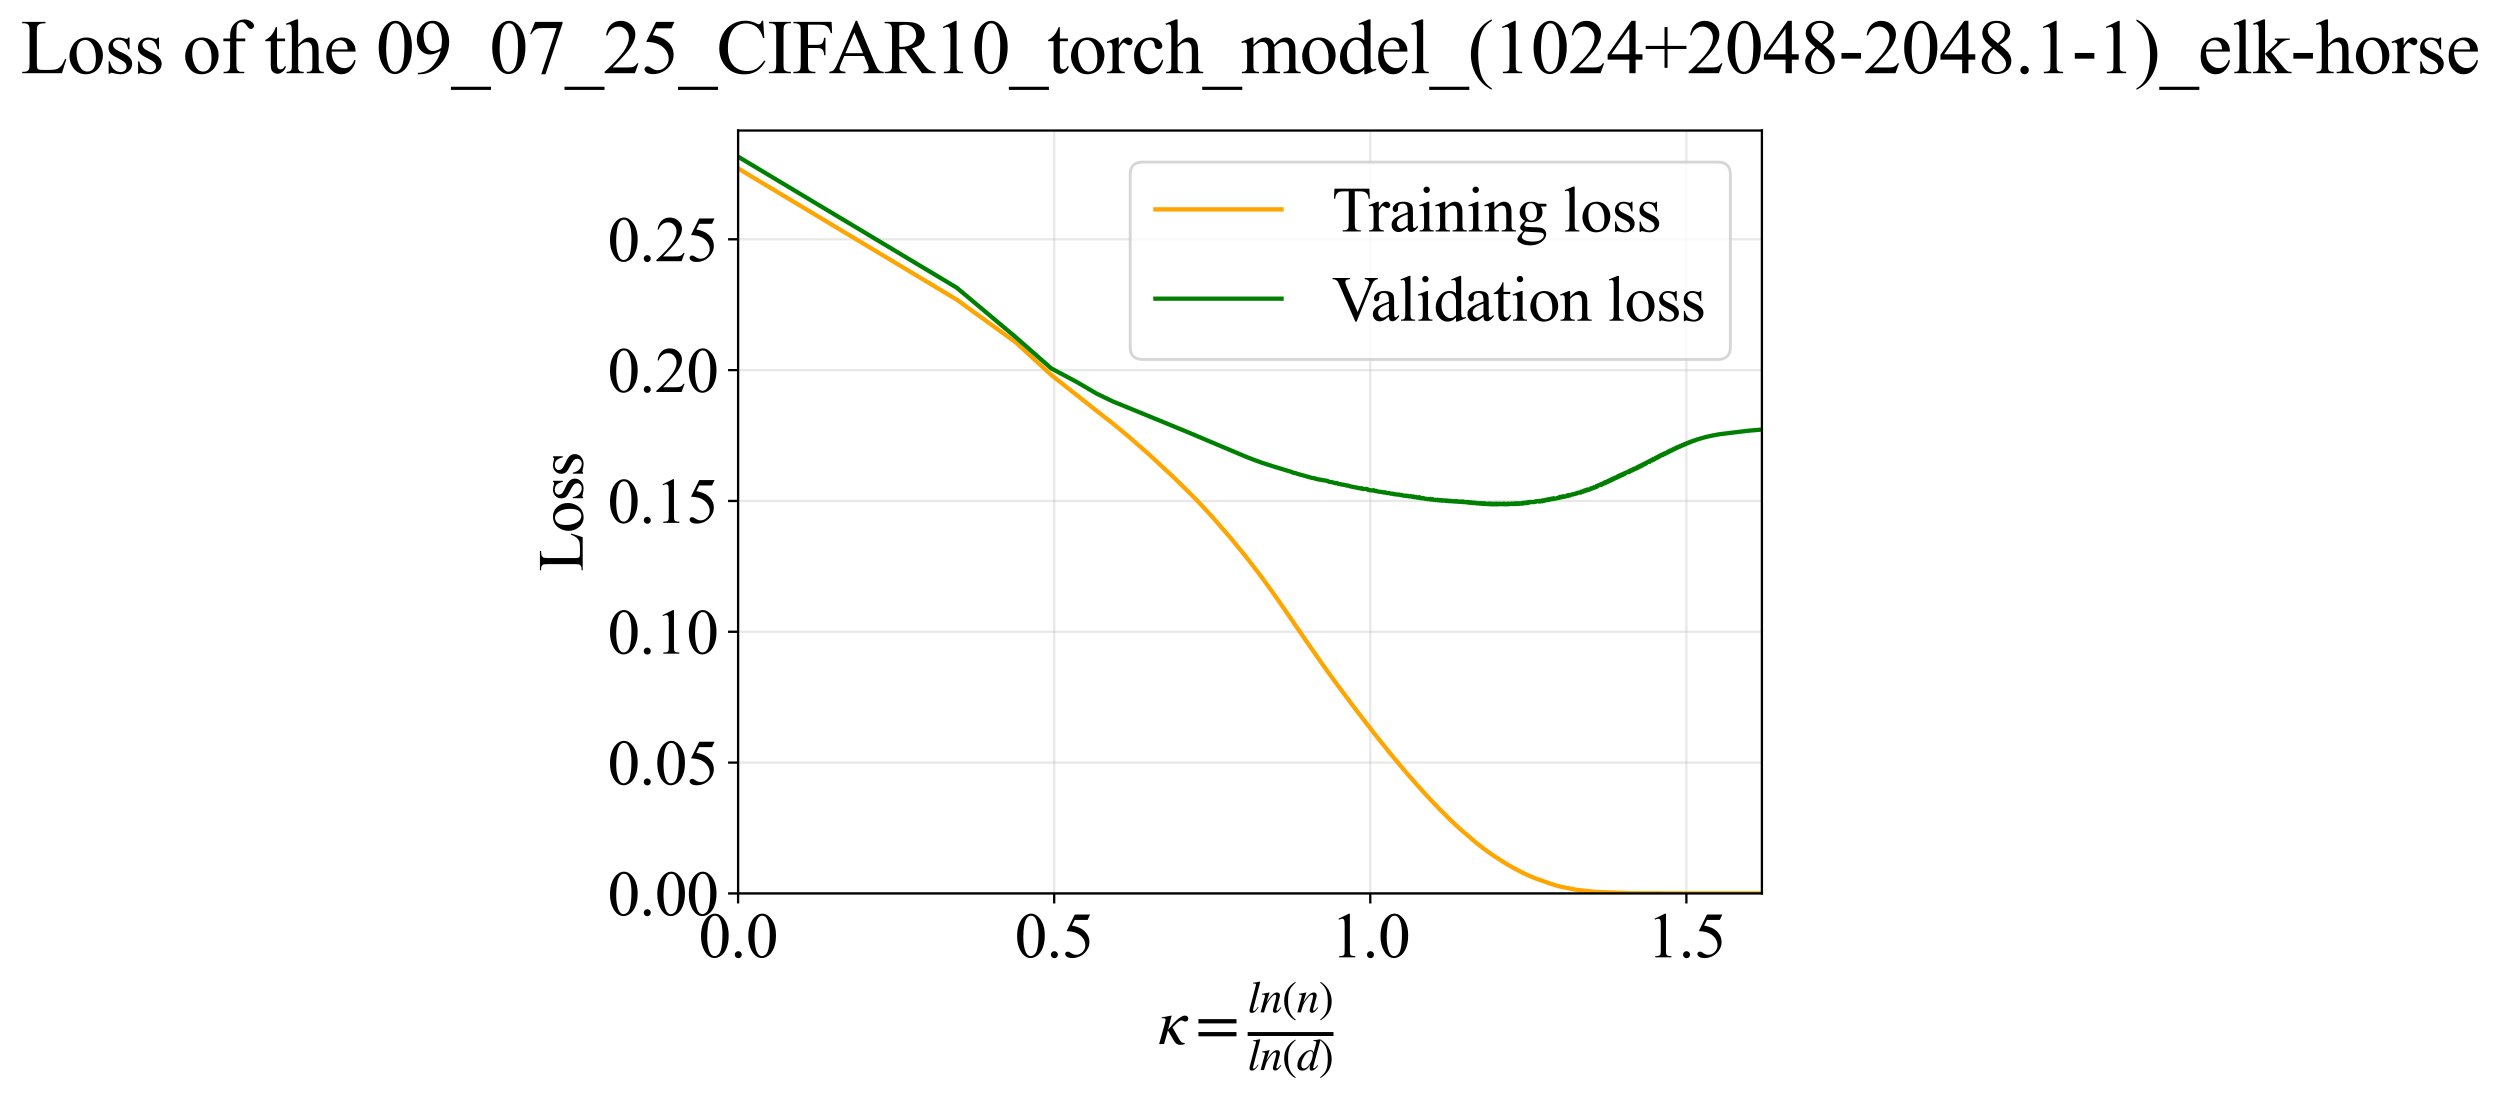 <?xml version="1.0" encoding="utf-8" standalone="no"?>
<!DOCTYPE svg PUBLIC "-//W3C//DTD SVG 1.1//EN"
  "http://www.w3.org/Graphics/SVG/1.1/DTD/svg11.dtd">
<svg xmlns:xlink="http://www.w3.org/1999/xlink" width="872.037pt" height="383.266pt" viewBox="0 0 872.037 383.266" xmlns="http://www.w3.org/2000/svg" version="1.1">
 <defs>
  <style type="text/css">*{stroke-linejoin: round; stroke-linecap: butt}</style>
 </defs>
 <g id="figure_1">
  <g id="patch_1">
   <path d="M 0 383.266 
L 872.037 383.266 
L 872.037 0 
L 0 0 
z
" style="fill: #ffffff"/>
  </g>
  <g id="axes_1">
   <g id="patch_2">
    <path d="M 257.459 311.644 
L 614.578 311.644 
L 614.578 45.532 
L 257.459 45.532 
z
" style="fill: #ffffff"/>
   </g>
   <g id="matplotlib.axis_1">
    <g id="xtick_1">
     <g id="line2d_1">
      <path d="M 257.459 311.644 
L 257.459 45.532 
" clip-path="url(#pf0b88699a5)" style="fill: none; stroke: #b0b0b0; stroke-opacity: 0.3; stroke-width: 0.8; stroke-linecap: square"/>
     </g>
     <g id="line2d_2">
      <defs>
       <path id="m079b0154ff" d="M 0 0 
L 0 3.5 
" style="stroke: #000000; stroke-width: 0.8"/>
      </defs>
      <g>
       <use xlink:href="#m079b0154ff" x="257.459" y="311.644" style="stroke: #000000; stroke-width: 0.8"/>
      </g>
     </g>
     <g id="text_1">
      <!-- 0.0 -->
      <g transform="translate(243.708 333.92) scale(0.22 -0.22)">
       <defs>
        <path id="TimesNewRomanPSMT-30" d="M 231 2094 
Q 231 2819 450 3342 
Q 669 3866 1031 4122 
Q 1313 4325 1613 4325 
Q 2100 4325 2488 3828 
Q 2972 3213 2972 2159 
Q 2972 1422 2759 906 
Q 2547 391 2217 158 
Q 1888 -75 1581 -75 
Q 975 -75 572 641 
Q 231 1244 231 2094 
z
M 844 2016 
Q 844 1141 1059 588 
Q 1238 122 1591 122 
Q 1759 122 1940 273 
Q 2122 425 2216 781 
Q 2359 1319 2359 2297 
Q 2359 3022 2209 3506 
Q 2097 3866 1919 4016 
Q 1791 4119 1609 4119 
Q 1397 4119 1231 3928 
Q 1006 3669 925 3112 
Q 844 2556 844 2016 
z
" transform="scale(0.016)"/>
        <path id="TimesNewRomanPSMT-2e" d="M 800 606 
Q 947 606 1047 504 
Q 1147 403 1147 259 
Q 1147 116 1045 14 
Q 944 -88 800 -88 
Q 656 -88 554 14 
Q 453 116 453 259 
Q 453 406 554 506 
Q 656 606 800 606 
z
" transform="scale(0.016)"/>
       </defs>
       <use xlink:href="#TimesNewRomanPSMT-30"/>
       <use xlink:href="#TimesNewRomanPSMT-2e" transform="translate(50 0)"/>
       <use xlink:href="#TimesNewRomanPSMT-30" transform="translate(75 0)"/>
      </g>
     </g>
    </g>
    <g id="xtick_2">
     <g id="line2d_3">
      <path d="M 367.717 311.644 
L 367.717 45.532 
" clip-path="url(#pf0b88699a5)" style="fill: none; stroke: #b0b0b0; stroke-opacity: 0.3; stroke-width: 0.8; stroke-linecap: square"/>
     </g>
     <g id="line2d_4">
      <g>
       <use xlink:href="#m079b0154ff" x="367.717" y="311.644" style="stroke: #000000; stroke-width: 0.8"/>
      </g>
     </g>
     <g id="text_2">
      <!-- 0.5 -->
      <g transform="translate(353.967 333.92) scale(0.22 -0.22)">
       <defs>
        <path id="TimesNewRomanPSMT-35" d="M 2778 4238 
L 2534 3706 
L 1259 3706 
L 981 3138 
Q 1809 3016 2294 2522 
Q 2709 2097 2709 1522 
Q 2709 1188 2573 903 
Q 2438 619 2231 419 
Q 2025 219 1772 97 
Q 1413 -75 1034 -75 
Q 653 -75 479 54 
Q 306 184 306 341 
Q 306 428 378 495 
Q 450 563 559 563 
Q 641 563 702 538 
Q 763 513 909 409 
Q 1144 247 1384 247 
Q 1750 247 2026 523 
Q 2303 800 2303 1197 
Q 2303 1581 2056 1914 
Q 1809 2247 1375 2428 
Q 1034 2569 447 2591 
L 1259 4238 
L 2778 4238 
z
" transform="scale(0.016)"/>
       </defs>
       <use xlink:href="#TimesNewRomanPSMT-30"/>
       <use xlink:href="#TimesNewRomanPSMT-2e" transform="translate(50 0)"/>
       <use xlink:href="#TimesNewRomanPSMT-35" transform="translate(75 0)"/>
      </g>
     </g>
    </g>
    <g id="xtick_3">
     <g id="line2d_5">
      <path d="M 477.976 311.644 
L 477.976 45.532 
" clip-path="url(#pf0b88699a5)" style="fill: none; stroke: #b0b0b0; stroke-opacity: 0.3; stroke-width: 0.8; stroke-linecap: square"/>
     </g>
     <g id="line2d_6">
      <g>
       <use xlink:href="#m079b0154ff" x="477.976" y="311.644" style="stroke: #000000; stroke-width: 0.8"/>
      </g>
     </g>
     <g id="text_3">
      <!-- 1.0 -->
      <g transform="translate(464.226 333.92) scale(0.22 -0.22)">
       <defs>
        <path id="TimesNewRomanPSMT-31" d="M 750 3822 
L 1781 4325 
L 1884 4325 
L 1884 747 
Q 1884 391 1914 303 
Q 1944 216 2037 169 
Q 2131 122 2419 116 
L 2419 0 
L 825 0 
L 825 116 
Q 1125 122 1212 167 
Q 1300 213 1334 289 
Q 1369 366 1369 747 
L 1369 3034 
Q 1369 3497 1338 3628 
Q 1316 3728 1258 3775 
Q 1200 3822 1119 3822 
Q 1003 3822 797 3725 
L 750 3822 
z
" transform="scale(0.016)"/>
       </defs>
       <use xlink:href="#TimesNewRomanPSMT-31"/>
       <use xlink:href="#TimesNewRomanPSMT-2e" transform="translate(50 0)"/>
       <use xlink:href="#TimesNewRomanPSMT-30" transform="translate(75 0)"/>
      </g>
     </g>
    </g>
    <g id="xtick_4">
     <g id="line2d_7">
      <path d="M 588.235 311.644 
L 588.235 45.532 
" clip-path="url(#pf0b88699a5)" style="fill: none; stroke: #b0b0b0; stroke-opacity: 0.3; stroke-width: 0.8; stroke-linecap: square"/>
     </g>
     <g id="line2d_8">
      <g>
       <use xlink:href="#m079b0154ff" x="588.235" y="311.644" style="stroke: #000000; stroke-width: 0.8"/>
      </g>
     </g>
     <g id="text_4">
      <!-- 1.5 -->
      <g transform="translate(574.485 333.92) scale(0.22 -0.22)">
       <use xlink:href="#TimesNewRomanPSMT-31"/>
       <use xlink:href="#TimesNewRomanPSMT-2e" transform="translate(50 0)"/>
       <use xlink:href="#TimesNewRomanPSMT-35" transform="translate(75 0)"/>
      </g>
     </g>
    </g>
    <g id="text_5">
     <!-- $\kappa  = \frac{ln(n)}{ln(d)}$ -->
     <g transform="translate(404.009 364.186) scale(0.22 -0.22)">
      <defs>
       <path id="STIXGeneral-Italic-3ba" d="M 979 1440 
L 998 1446 
Q 1850 2541 2464 2790 
Q 2547 2822 2630 2822 
Q 2797 2822 2886 2736 
Q 2976 2650 2976 2522 
Q 2976 2387 2893 2307 
Q 2810 2227 2682 2227 
Q 2605 2227 2502 2288 
Q 2400 2349 2336 2349 
Q 2170 2349 1990 2205 
Q 1811 2061 1414 1645 
L 2042 544 
Q 2202 262 2310 182 
Q 2419 102 2624 102 
L 2624 0 
Q 2374 -83 2182 -83 
Q 1786 -83 1555 326 
L 960 1350 
L 576 0 
L 90 0 
L 640 1978 
Q 730 2317 730 2406 
Q 730 2560 518 2560 
L 339 2560 
L 339 2650 
Q 678 2694 1306 2822 
L 1325 2803 
L 979 1440 
z
" transform="scale(0.016)"/>
       <path id="STIXGeneral-Regular-3d" d="M 4077 2048 
L 307 2048 
L 307 2470 
L 4077 2470 
L 4077 2048 
z
M 4077 768 
L 307 768 
L 307 1190 
L 4077 1190 
L 4077 768 
z
" transform="scale(0.016)"/>
       <path id="STIXGeneral-Italic-6c" d="M 1786 4339 
L 806 595 
Q 755 410 755 320 
Q 755 205 864 205 
Q 1037 205 1293 570 
L 1453 794 
L 1542 730 
Q 1254 275 1046 102 
Q 838 -70 576 -70 
Q 262 -70 262 288 
Q 262 397 288 480 
L 1165 3834 
Q 1184 3898 1184 3955 
Q 1184 4096 870 4096 
L 755 4096 
L 755 4198 
Q 1203 4250 1747 4371 
L 1786 4339 
z
" transform="scale(0.016)"/>
       <path id="STIXGeneral-Italic-6e" d="M 2944 749 
L 3034 666 
Q 2707 218 2534 80 
Q 2362 -58 2138 -58 
Q 2010 -58 1923 28 
Q 1837 115 1837 288 
Q 1837 390 1939 768 
L 2221 1805 
Q 2310 2150 2310 2310 
Q 2310 2496 2157 2496 
Q 1971 2496 1750 2275 
Q 1530 2054 1210 1587 
Q 998 1274 899 1024 
Q 800 774 570 0 
L 90 0 
L 704 2240 
Q 717 2304 717 2349 
Q 717 2445 630 2480 
Q 544 2515 301 2522 
L 301 2624 
Q 550 2675 857 2729 
Q 1165 2784 1338 2822 
L 1363 2810 
L 934 1414 
Q 1408 2170 1753 2496 
Q 2099 2822 2413 2822 
Q 2611 2822 2720 2716 
Q 2829 2611 2829 2432 
Q 2829 2272 2765 2048 
L 2406 749 
Q 2317 429 2317 358 
Q 2317 243 2419 243 
Q 2541 243 2810 582 
Q 2854 634 2944 749 
z
" transform="scale(0.016)"/>
       <path id="STIXGeneral-Regular-28" d="M 1946 -1030 
L 1869 -1133 
Q 1126 -710 716 32 
Q 307 774 307 1613 
Q 307 3386 1888 4326 
L 1946 4224 
Q 1293 3667 1075 3126 
Q 858 2586 858 1632 
Q 858 685 1082 96 
Q 1306 -493 1946 -1030 
z
" transform="scale(0.016)"/>
       <path id="STIXGeneral-Regular-29" d="M 186 4224 
L 262 4326 
Q 992 3891 1408 3148 
Q 1824 2406 1824 1581 
Q 1824 -166 243 -1133 
L 186 -1030 
Q 845 -486 1059 54 
Q 1274 595 1274 1562 
Q 1274 2534 1059 3120 
Q 845 3706 186 4224 
z
" transform="scale(0.016)"/>
       <path id="STIXGeneral-Italic-64" d="M 3334 4371 
L 3373 4333 
L 3123 3360 
L 2739 1958 
Q 2323 429 2323 384 
Q 2323 256 2438 256 
Q 2522 256 2614 336 
Q 2707 416 2963 710 
L 3040 646 
Q 2547 -83 2099 -83 
Q 1978 -83 1907 -6 
Q 1837 70 1837 205 
Q 1837 397 1920 774 
Q 1645 307 1379 118 
Q 1114 -70 781 -70 
Q 461 -70 278 125 
Q 96 320 96 678 
Q 96 1440 713 2131 
Q 1331 2822 1965 2822 
Q 2163 2822 2256 2732 
Q 2349 2643 2381 2451 
L 2387 2451 
L 2675 3494 
Q 2765 3808 2765 3949 
Q 2765 4051 2694 4076 
Q 2624 4102 2355 4115 
L 2355 4224 
Q 2848 4269 3334 4371 
z
M 2278 2310 
Q 2278 2477 2185 2576 
Q 2093 2675 1978 2675 
Q 1677 2675 1395 2381 
Q 1075 2042 864 1571 
Q 653 1101 653 704 
Q 653 486 752 361 
Q 851 237 1024 237 
Q 1312 237 1606 550 
Q 1901 864 2089 1350 
Q 2278 1837 2278 2310 
z
" transform="scale(0.016)"/>
      </defs>
      <use xlink:href="#STIXGeneral-Italic-3ba" transform="translate(0 0.003)"/>
      <use xlink:href="#STIXGeneral-Regular-3d" transform="translate(58.84 0.003)"/>
      <use xlink:href="#STIXGeneral-Italic-6c" transform="translate(141.78 50.192) scale(0.7)"/>
      <use xlink:href="#STIXGeneral-Italic-6e" transform="translate(161.24 50.192) scale(0.7)"/>
      <use xlink:href="#STIXGeneral-Regular-28" transform="translate(196.24 50.192) scale(0.7)"/>
      <use xlink:href="#STIXGeneral-Italic-6e" transform="translate(219.55 50.192) scale(0.7)"/>
      <use xlink:href="#STIXGeneral-Regular-29" transform="translate(254.55 50.192) scale(0.7)"/>
      <use xlink:href="#STIXGeneral-Italic-6c" transform="translate(141.78 -41.258) scale(0.7)"/>
      <use xlink:href="#STIXGeneral-Italic-6e" transform="translate(161.24 -41.258) scale(0.7)"/>
      <use xlink:href="#STIXGeneral-Regular-28" transform="translate(196.24 -41.258) scale(0.7)"/>
      <use xlink:href="#STIXGeneral-Italic-64" transform="translate(219.55 -41.258) scale(0.7)"/>
      <use xlink:href="#STIXGeneral-Regular-29" transform="translate(254.55 -41.258) scale(0.7)"/>
      <path d="M 141.78 12.8 
L 141.78 19.05 
L 277.86 19.05 
L 277.86 12.8 
L 141.78 12.8 
z
"/>
     </g>
    </g>
   </g>
   <g id="matplotlib.axis_2">
    <g id="ytick_1">
     <g id="line2d_9">
      <path d="M 257.459 311.644 
L 614.578 311.644 
" clip-path="url(#pf0b88699a5)" style="fill: none; stroke: #b0b0b0; stroke-opacity: 0.3; stroke-width: 0.8; stroke-linecap: square"/>
     </g>
     <g id="line2d_10">
      <defs>
       <path id="mb0e024086e" d="M 0 0 
L -3.5 0 
" style="stroke: #000000; stroke-width: 0.8"/>
      </defs>
      <g>
       <use xlink:href="#mb0e024086e" x="257.459" y="311.644" style="stroke: #000000; stroke-width: 0.8"/>
      </g>
     </g>
     <g id="text_6">
      <!-- 0.00 -->
      <g transform="translate(211.958 319.282) scale(0.22 -0.22)">
       <use xlink:href="#TimesNewRomanPSMT-30"/>
       <use xlink:href="#TimesNewRomanPSMT-2e" transform="translate(50 0)"/>
       <use xlink:href="#TimesNewRomanPSMT-30" transform="translate(75 0)"/>
       <use xlink:href="#TimesNewRomanPSMT-30" transform="translate(125 0)"/>
      </g>
     </g>
    </g>
    <g id="ytick_2">
     <g id="line2d_11">
      <path d="M 257.459 266.009 
L 614.578 266.009 
" clip-path="url(#pf0b88699a5)" style="fill: none; stroke: #b0b0b0; stroke-opacity: 0.3; stroke-width: 0.8; stroke-linecap: square"/>
     </g>
     <g id="line2d_12">
      <g>
       <use xlink:href="#mb0e024086e" x="257.459" y="266.009" style="stroke: #000000; stroke-width: 0.8"/>
      </g>
     </g>
     <g id="text_7">
      <!-- 0.05 -->
      <g transform="translate(211.958 273.647) scale(0.22 -0.22)">
       <use xlink:href="#TimesNewRomanPSMT-30"/>
       <use xlink:href="#TimesNewRomanPSMT-2e" transform="translate(50 0)"/>
       <use xlink:href="#TimesNewRomanPSMT-30" transform="translate(75 0)"/>
       <use xlink:href="#TimesNewRomanPSMT-35" transform="translate(125 0)"/>
      </g>
     </g>
    </g>
    <g id="ytick_3">
     <g id="line2d_13">
      <path d="M 257.459 220.375 
L 614.578 220.375 
" clip-path="url(#pf0b88699a5)" style="fill: none; stroke: #b0b0b0; stroke-opacity: 0.3; stroke-width: 0.8; stroke-linecap: square"/>
     </g>
     <g id="line2d_14">
      <g>
       <use xlink:href="#mb0e024086e" x="257.459" y="220.375" style="stroke: #000000; stroke-width: 0.8"/>
      </g>
     </g>
     <g id="text_8">
      <!-- 0.10 -->
      <g transform="translate(211.958 228.013) scale(0.22 -0.22)">
       <use xlink:href="#TimesNewRomanPSMT-30"/>
       <use xlink:href="#TimesNewRomanPSMT-2e" transform="translate(50 0)"/>
       <use xlink:href="#TimesNewRomanPSMT-31" transform="translate(75 0)"/>
       <use xlink:href="#TimesNewRomanPSMT-30" transform="translate(125 0)"/>
      </g>
     </g>
    </g>
    <g id="ytick_4">
     <g id="line2d_15">
      <path d="M 257.459 174.74 
L 614.578 174.74 
" clip-path="url(#pf0b88699a5)" style="fill: none; stroke: #b0b0b0; stroke-opacity: 0.3; stroke-width: 0.8; stroke-linecap: square"/>
     </g>
     <g id="line2d_16">
      <g>
       <use xlink:href="#mb0e024086e" x="257.459" y="174.74" style="stroke: #000000; stroke-width: 0.8"/>
      </g>
     </g>
     <g id="text_9">
      <!-- 0.15 -->
      <g transform="translate(211.958 182.378) scale(0.22 -0.22)">
       <use xlink:href="#TimesNewRomanPSMT-30"/>
       <use xlink:href="#TimesNewRomanPSMT-2e" transform="translate(50 0)"/>
       <use xlink:href="#TimesNewRomanPSMT-31" transform="translate(75 0)"/>
       <use xlink:href="#TimesNewRomanPSMT-35" transform="translate(125 0)"/>
      </g>
     </g>
    </g>
    <g id="ytick_5">
     <g id="line2d_17">
      <path d="M 257.459 129.106 
L 614.578 129.106 
" clip-path="url(#pf0b88699a5)" style="fill: none; stroke: #b0b0b0; stroke-opacity: 0.3; stroke-width: 0.8; stroke-linecap: square"/>
     </g>
     <g id="line2d_18">
      <g>
       <use xlink:href="#mb0e024086e" x="257.459" y="129.106" style="stroke: #000000; stroke-width: 0.8"/>
      </g>
     </g>
     <g id="text_10">
      <!-- 0.20 -->
      <g transform="translate(211.958 136.744) scale(0.22 -0.22)">
       <defs>
        <path id="TimesNewRomanPSMT-32" d="M 2934 816 
L 2638 0 
L 138 0 
L 138 116 
Q 1241 1122 1691 1759 
Q 2141 2397 2141 2925 
Q 2141 3328 1894 3587 
Q 1647 3847 1303 3847 
Q 991 3847 742 3664 
Q 494 3481 375 3128 
L 259 3128 
Q 338 3706 661 4015 
Q 984 4325 1469 4325 
Q 1984 4325 2329 3994 
Q 2675 3663 2675 3213 
Q 2675 2891 2525 2569 
Q 2294 2063 1775 1497 
Q 997 647 803 472 
L 1909 472 
Q 2247 472 2383 497 
Q 2519 522 2628 598 
Q 2738 675 2819 816 
L 2934 816 
z
" transform="scale(0.016)"/>
       </defs>
       <use xlink:href="#TimesNewRomanPSMT-30"/>
       <use xlink:href="#TimesNewRomanPSMT-2e" transform="translate(50 0)"/>
       <use xlink:href="#TimesNewRomanPSMT-32" transform="translate(75 0)"/>
       <use xlink:href="#TimesNewRomanPSMT-30" transform="translate(125 0)"/>
      </g>
     </g>
    </g>
    <g id="ytick_6">
     <g id="line2d_19">
      <path d="M 257.459 83.471 
L 614.578 83.471 
" clip-path="url(#pf0b88699a5)" style="fill: none; stroke: #b0b0b0; stroke-opacity: 0.3; stroke-width: 0.8; stroke-linecap: square"/>
     </g>
     <g id="line2d_20">
      <g>
       <use xlink:href="#mb0e024086e" x="257.459" y="83.471" style="stroke: #000000; stroke-width: 0.8"/>
      </g>
     </g>
     <g id="text_11">
      <!-- 0.25 -->
      <g transform="translate(211.958 91.11) scale(0.22 -0.22)">
       <use xlink:href="#TimesNewRomanPSMT-30"/>
       <use xlink:href="#TimesNewRomanPSMT-2e" transform="translate(50 0)"/>
       <use xlink:href="#TimesNewRomanPSMT-32" transform="translate(75 0)"/>
       <use xlink:href="#TimesNewRomanPSMT-35" transform="translate(125 0)"/>
      </g>
     </g>
    </g>
    <g id="text_12">
     <!-- Loss -->
     <g transform="translate(203.253 199.369) rotate(-90) scale(0.22 -0.22)">
      <defs>
       <path id="TimesNewRomanPSMT-4c" d="M 3669 1172 
L 3772 1150 
L 3409 0 
L 128 0 
L 128 116 
L 288 116 
Q 556 116 672 291 
Q 738 391 738 753 
L 738 3488 
Q 738 3884 650 3984 
Q 528 4122 288 4122 
L 128 4122 
L 128 4238 
L 2047 4238 
L 2047 4122 
Q 1709 4125 1573 4059 
Q 1438 3994 1388 3894 
Q 1338 3794 1338 3416 
L 1338 753 
Q 1338 494 1388 397 
Q 1425 331 1503 300 
Q 1581 269 1991 269 
L 2300 269 
Q 2788 269 2984 341 
Q 3181 413 3343 595 
Q 3506 778 3669 1172 
z
" transform="scale(0.016)"/>
       <path id="TimesNewRomanPSMT-6f" d="M 1600 2947 
Q 2250 2947 2644 2453 
Q 2978 2031 2978 1484 
Q 2978 1100 2793 706 
Q 2609 313 2286 112 
Q 1963 -88 1566 -88 
Q 919 -88 538 428 
Q 216 863 216 1403 
Q 216 1797 411 2186 
Q 606 2575 925 2761 
Q 1244 2947 1600 2947 
z
M 1503 2744 
Q 1338 2744 1170 2645 
Q 1003 2547 900 2300 
Q 797 2053 797 1666 
Q 797 1041 1045 587 
Q 1294 134 1700 134 
Q 2003 134 2200 384 
Q 2397 634 2397 1244 
Q 2397 2006 2069 2444 
Q 1847 2744 1503 2744 
z
" transform="scale(0.016)"/>
       <path id="TimesNewRomanPSMT-73" d="M 2050 2947 
L 2050 1972 
L 1947 1972 
Q 1828 2431 1642 2597 
Q 1456 2763 1169 2763 
Q 950 2763 815 2647 
Q 681 2531 681 2391 
Q 681 2216 781 2091 
Q 878 1963 1175 1819 
L 1631 1597 
Q 2266 1288 2266 781 
Q 2266 391 1970 151 
Q 1675 -88 1309 -88 
Q 1047 -88 709 6 
Q 606 38 541 38 
Q 469 38 428 -44 
L 325 -44 
L 325 978 
L 428 978 
Q 516 541 762 319 
Q 1009 97 1316 97 
Q 1531 97 1667 223 
Q 1803 350 1803 528 
Q 1803 744 1651 891 
Q 1500 1038 1047 1263 
Q 594 1488 453 1669 
Q 313 1847 313 2119 
Q 313 2472 555 2709 
Q 797 2947 1181 2947 
Q 1350 2947 1591 2875 
Q 1750 2828 1803 2828 
Q 1853 2828 1881 2850 
Q 1909 2872 1947 2947 
L 2050 2947 
z
" transform="scale(0.016)"/>
      </defs>
      <use xlink:href="#TimesNewRomanPSMT-4c"/>
      <use xlink:href="#TimesNewRomanPSMT-6f" transform="translate(61.084 0)"/>
      <use xlink:href="#TimesNewRomanPSMT-73" transform="translate(111.084 0)"/>
      <use xlink:href="#TimesNewRomanPSMT-73" transform="translate(150 0)"/>
     </g>
    </g>
   </g>
   <g id="line2d_21">
    <path d="M 257.459 58.76 
L 333.749 104.545 
L 354.321 119.426 
L 366.711 130.816 
L 382.549 143.327 
L 388.246 147.792 
L 393.075 151.754 
L 400.971 158.665 
L 410.036 167.098 
L 417.082 174.074 
L 422.847 180.267 
L 429.2 187.579 
L 434.492 194.031 
L 440.068 201.277 
L 445.68 209.085 
L 455.866 223.933 
L 461.027 231.338 
L 465.003 236.865 
L 471.717 245.897 
L 472.464 246.892 
L 475.96 251.436 
L 478.808 255.132 
L 479.408 255.898 
L 483.053 260.462 
L 484.855 262.696 
L 487.953 266.431 
L 490.358 269.287 
L 490.776 269.773 
L 491.596 270.716 
L 493.75 273.185 
L 494.312 273.796 
L 494.865 274.442 
L 495.048 274.55 
L 495.766 275.447 
L 496.986 276.772 
L 498.813 278.749 
L 499.293 279.231 
L 500.387 280.411 
L 500.845 280.867 
L 502.324 282.407 
L 506.134 286.203 
L 509.305 289.164 
L 515.122 294.136 
L 515.507 294.44 
L 517.72 296.146 
L 517.986 296.33 
L 518.772 296.919 
L 519.622 297.494 
L 520.039 297.793 
L 520.45 298.106 
L 520.695 298.256 
L 521.417 298.761 
L 525.154 301.162 
L 527.662 302.585 
L 528.435 303.014 
L 531.639 304.663 
L 532.209 304.934 
L 533.32 305.45 
L 533.699 305.615 
L 535.634 306.411 
L 541.077 308.327 
L 541.67 308.506 
L 542.783 308.871 
L 544.633 309.349 
L 549.776 310.364 
L 556.678 311.11 
L 569.04 311.571 
L 592.861 311.643 
L 614.578 311.643 
L 614.578 311.643 
" clip-path="url(#pf0b88699a5)" style="fill: none; stroke: #ffa500; stroke-width: 1.5; stroke-linecap: square"/>
   </g>
   <g id="line2d_22">
    <path d="M 257.459 54.658 
L 333.749 100.378 
L 354.321 117.643 
L 366.711 128.519 
L 375.606 133.258 
L 382.549 137.321 
L 388.246 140.063 
L 400.971 145.259 
L 414.902 150.99 
L 434.492 159.271 
L 436.841 160.185 
L 440.068 161.379 
L 444.811 162.893 
L 450.45 164.597 
L 451.179 164.923 
L 451.893 165.036 
L 452.59 165.299 
L 453.941 165.669 
L 457.681 166.714 
L 458.264 166.773 
L 459.398 167.138 
L 463.077 167.756 
L 463.57 168.073 
L 464.532 168.167 
L 465.924 168.576 
L 466.374 168.518 
L 466.819 168.773 
L 469.362 169.221 
L 469.767 169.396 
L 470.166 169.346 
L 470.951 169.644 
L 473.909 170.223 
L 474.608 170.404 
L 474.951 170.271 
L 475.291 170.539 
L 476.938 170.597 
L 477.258 170.898 
L 478.808 171.1 
L 479.109 170.98 
L 479.704 171.304 
L 479.997 171.198 
L 480.574 171.442 
L 482.248 171.665 
L 482.787 171.818 
L 483.053 171.708 
L 483.838 171.982 
L 484.604 172 
L 485.104 172.203 
L 485.841 172.191 
L 486.082 172.347 
L 487.031 172.461 
L 487.496 172.539 
L 487.725 172.465 
L 488.627 172.712 
L 488.849 172.623 
L 489.504 172.905 
L 490.146 172.886 
L 490.776 173.026 
L 490.983 172.91 
L 491.393 173.146 
L 491.798 173.142 
L 491.999 173.037 
L 492.593 173.314 
L 492.983 173.157 
L 493.369 173.451 
L 493.938 173.312 
L 494.312 173.597 
L 494.865 173.572 
L 495.048 173.397 
L 495.229 173.736 
L 495.588 173.627 
L 495.943 173.837 
L 496.295 173.819 
L 496.469 173.713 
L 496.986 173.985 
L 497.495 173.965 
L 497.829 174.096 
L 498.325 174.074 
L 498.651 174.168 
L 498.974 174.02 
L 499.293 174.267 
L 499.61 174.198 
L 499.767 174.12 
L 500.079 174.36 
L 500.693 174.36 
L 500.996 174.442 
L 501.296 174.307 
L 501.593 174.521 
L 501.888 174.45 
L 502.034 174.382 
L 502.324 174.589 
L 502.612 174.544 
L 502.755 174.424 
L 503.039 174.651 
L 503.32 174.618 
L 503.46 174.516 
L 504.013 174.676 
L 504.286 174.544 
L 504.557 174.77 
L 504.958 174.615 
L 505.223 174.804 
L 505.617 174.674 
L 505.876 174.835 
L 506.262 174.712 
L 506.516 174.881 
L 507.019 174.844 
L 507.268 174.92 
L 507.514 174.766 
L 507.88 174.981 
L 508.122 174.8 
L 508.481 175.012 
L 508.837 174.922 
L 509.072 175.05 
L 509.42 174.91 
L 509.651 175.092 
L 509.993 174.934 
L 510.22 175.055 
L 510.332 174.926 
L 510.556 175.167 
L 510.889 175.062 
L 511.219 175.198 
L 511.437 175.101 
L 511.653 175.123 
L 511.761 175.111 
L 511.975 175.297 
L 512.293 175.093 
L 512.504 175.363 
L 512.817 175.209 
L 513.025 175.408 
L 513.23 175.334 
L 513.333 175.217 
L 513.638 175.457 
L 513.84 175.449 
L 513.941 175.51 
L 514.141 175.319 
L 514.339 175.393 
L 514.438 175.353 
L 514.635 175.406 
L 514.733 175.394 
L 514.928 175.582 
L 515.122 175.558 
L 515.219 175.619 
L 515.507 175.513 
L 515.602 175.559 
L 515.697 175.449 
L 515.981 175.655 
L 516.168 175.674 
L 516.262 175.684 
L 516.448 175.53 
L 516.633 175.609 
L 516.725 175.508 
L 516.908 175.751 
L 517.181 175.534 
L 517.452 175.784 
L 517.809 175.524 
L 517.986 175.806 
L 518.25 175.696 
L 518.338 175.748 
L 518.512 175.704 
L 518.685 175.839 
L 518.858 175.853 
L 519.029 175.778 
L 519.114 175.648 
L 519.369 175.872 
L 519.622 175.631 
L 519.789 175.899 
L 520.039 175.66 
L 520.286 175.889 
L 520.45 175.842 
L 520.532 175.929 
L 520.695 175.7 
L 520.937 175.926 
L 521.098 175.712 
L 521.178 175.787 
L 521.258 175.813 
L 521.337 175.705 
L 521.575 175.914 
L 521.811 175.678 
L 521.967 175.914 
L 522.277 175.682 
L 522.431 175.915 
L 522.661 175.748 
L 522.889 175.888 
L 523.04 175.698 
L 523.265 175.86 
L 523.489 175.739 
L 523.711 175.842 
L 523.932 175.743 
L 524.078 175.868 
L 524.224 175.849 
L 524.296 175.899 
L 524.441 175.684 
L 524.585 175.782 
L 524.657 175.664 
L 524.871 175.914 
L 525.084 175.739 
L 525.225 175.747 
L 525.295 175.718 
L 525.435 175.896 
L 525.574 175.875 
L 525.713 175.809 
L 525.852 175.745 
L 525.989 175.9 
L 526.195 175.646 
L 526.399 175.85 
L 526.803 175.744 
L 527.003 175.802 
L 527.269 175.743 
L 527.334 175.613 
L 527.531 175.812 
L 527.792 175.797 
L 528.051 175.833 
L 528.243 175.597 
L 528.371 175.819 
L 528.435 175.766 
L 528.562 175.582 
L 528.625 175.707 
L 528.688 175.702 
L 528.751 175.56 
L 528.94 175.786 
L 529.065 175.762 
L 529.127 175.783 
L 529.251 175.572 
L 529.313 175.671 
L 529.375 175.67 
L 529.437 175.556 
L 529.498 175.653 
L 529.743 175.696 
L 529.804 175.773 
L 529.865 175.689 
L 529.987 175.58 
L 530.047 175.636 
L 530.108 175.547 
L 530.288 175.56 
L 530.408 175.646 
L 530.527 175.679 
L 530.765 175.638 
L 530.824 175.694 
L 530.883 175.629 
L 531 175.445 
L 531.059 175.556 
L 531.234 175.636 
L 531.35 175.457 
L 531.466 175.507 
L 531.524 175.359 
L 531.582 175.49 
L 531.639 175.494 
L 531.697 175.369 
L 531.754 175.446 
L 531.869 175.533 
L 532.096 175.461 
L 532.209 175.501 
L 532.322 175.305 
L 532.378 175.348 
L 532.435 175.38 
L 532.491 175.275 
L 532.547 175.34 
L 532.714 175.478 
L 532.88 175.259 
L 532.991 175.326 
L 533.101 175.131 
L 533.156 175.342 
L 533.21 175.379 
L 533.265 175.292 
L 533.429 175.274 
L 533.537 175.161 
L 533.591 175.219 
L 533.645 175.122 
L 533.753 175.185 
L 533.914 175.126 
L 533.968 175.064 
L 534.021 175.142 
L 535.02 175.077 
L 535.071 175.144 
L 535.123 175.05 
L 535.583 174.973 
L 535.685 175.037 
L 535.786 174.834 
L 535.836 174.926 
L 536.237 174.833 
L 536.386 174.813 
L 536.633 174.786 
L 536.682 174.764 
L 536.78 174.949 
L 536.829 174.894 
L 537.024 174.849 
L 537.072 174.919 
L 537.121 174.879 
L 537.218 174.698 
L 537.266 174.793 
L 537.362 174.928 
L 537.41 174.859 
L 537.649 174.681 
L 537.744 174.738 
L 537.792 174.623 
L 537.839 174.727 
L 537.886 174.736 
L 537.933 174.602 
L 537.981 174.679 
L 538.075 174.821 
L 538.122 174.758 
L 538.262 174.512 
L 538.309 174.66 
L 538.402 174.714 
L 538.587 174.619 
L 538.634 174.677 
L 538.68 174.64 
L 538.909 174.389 
L 539.092 174.581 
L 539.273 174.366 
L 539.499 174.373 
L 539.678 174.253 
L 539.767 174.359 
L 539.856 174.269 
L 539.945 174.426 
L 539.989 174.338 
L 540.078 174.158 
L 540.122 174.278 
L 540.341 174.355 
L 540.603 174.054 
L 540.646 174.167 
L 540.689 174.15 
L 540.733 174.024 
L 540.776 174.15 
L 540.948 174.199 
L 541.162 174.125 
L 541.247 173.954 
L 541.29 174.043 
L 541.501 173.877 
L 541.543 173.997 
L 541.67 174.094 
L 541.753 173.891 
L 541.795 173.966 
L 541.879 173.936 
L 541.92 173.793 
L 541.962 173.939 
L 542.128 173.975 
L 542.293 173.951 
L 542.904 173.833 
L 543.065 173.764 
L 543.266 173.774 
L 543.425 173.664 
L 543.504 173.691 
L 543.662 173.593 
L 543.859 173.666 
L 544.015 173.33 
L 544.132 173.556 
L 544.171 173.483 
L 544.248 173.556 
L 544.287 173.455 
L 544.441 173.361 
L 544.479 173.279 
L 544.518 173.381 
L 544.709 173.449 
L 544.899 173.231 
L 545.05 173.179 
L 545.126 173.373 
L 545.163 173.317 
L 545.276 173.093 
L 545.314 173.219 
L 545.463 173.284 
L 545.87 173.19 
L 546.126 173.179 
L 546.272 173.05 
L 546.633 172.918 
L 546.669 172.792 
L 546.741 172.921 
L 546.812 173.047 
L 546.848 172.889 
L 546.883 172.749 
L 546.99 172.776 
L 547.132 172.809 
L 547.273 172.73 
L 547.378 172.662 
L 547.413 172.725 
L 547.588 172.829 
L 547.727 172.738 
L 547.762 172.774 
L 547.796 172.71 
L 548.209 172.488 
L 548.345 172.526 
L 548.616 172.402 
L 548.751 172.449 
L 549.251 172.251 
L 549.383 172.322 
L 549.547 172.201 
L 549.678 172.21 
L 549.841 172.094 
L 549.97 172.104 
L 550.099 171.973 
L 550.164 172.064 
L 550.196 171.927 
L 550.228 172.03 
L 550.356 171.964 
L 550.483 171.89 
L 550.61 171.881 
L 551.331 171.706 
L 551.362 171.836 
L 551.424 171.66 
L 551.547 171.491 
L 551.639 171.685 
L 551.7 171.655 
L 552.096 171.476 
L 552.156 171.449 
L 552.217 171.52 
L 552.397 171.18 
L 552.457 171.298 
L 552.516 171.274 
L 552.636 171.216 
L 552.754 171.086 
L 552.843 171.054 
L 552.873 171.179 
L 552.932 171.285 
L 552.961 171.144 
L 553.078 170.96 
L 553.196 171.054 
L 553.312 170.895 
L 553.341 170.967 
L 553.457 170.879 
L 553.486 170.896 
L 553.602 170.877 
L 553.717 170.729 
L 553.774 170.97 
L 553.832 170.861 
L 553.918 170.77 
L 554.032 170.915 
L 554.145 170.762 
L 554.258 170.824 
L 554.371 170.685 
L 554.484 170.73 
L 554.596 170.619 
L 554.707 170.657 
L 554.874 170.378 
L 554.929 170.319 
L 554.985 170.422 
L 555.012 170.3 
L 555.067 170.468 
L 555.177 170.437 
L 555.287 170.382 
L 555.396 170.366 
L 555.559 170.252 
L 555.695 170.28 
L 555.802 170.141 
L 555.829 170.209 
L 555.99 169.936 
L 556.017 169.989 
L 556.07 170.132 
L 556.15 170.077 
L 556.31 169.983 
L 556.415 170 
L 556.573 169.893 
L 556.731 169.806 
L 556.861 169.85 
L 556.913 169.539 
L 556.965 169.677 
L 556.991 169.775 
L 557.043 169.57 
L 557.146 169.497 
L 557.172 169.566 
L 557.198 169.432 
L 557.249 169.514 
L 557.275 169.396 
L 557.378 169.446 
L 557.531 169.297 
L 557.556 169.372 
L 557.633 169.346 
L 557.734 169.252 
L 557.759 169.285 
L 557.936 169.143 
L 558.037 169.195 
L 558.137 169.025 
L 558.187 169.072 
L 558.237 169.119 
L 558.287 168.98 
L 558.411 169.205 
L 558.559 168.913 
L 558.608 168.816 
L 558.658 168.927 
L 558.682 168.771 
L 558.731 169.005 
L 558.756 168.982 
L 558.976 168.851 
L 559 168.907 
L 559.073 168.872 
L 559.219 168.76 
L 559.459 168.569 
L 559.483 168.382 
L 559.531 168.669 
L 559.555 168.593 
L 559.603 168.621 
L 559.746 168.337 
L 559.77 168.436 
L 559.817 168.257 
L 559.841 168.388 
L 559.959 168.17 
L 560.006 168.456 
L 560.077 168.404 
L 560.218 168.28 
L 560.312 168.3 
L 560.335 168.231 
L 560.382 168.295 
L 560.614 167.938 
L 560.752 168.135 
L 560.683 167.859 
L 560.775 167.995 
L 560.821 167.792 
L 560.867 168.045 
L 560.89 167.962 
L 561.028 167.939 
L 561.119 167.906 
L 561.255 167.782 
L 561.278 167.833 
L 561.323 167.724 
L 561.481 167.477 
L 561.504 167.64 
L 561.526 167.729 
L 561.571 167.55 
L 561.593 167.478 
L 561.638 167.616 
L 561.661 167.701 
L 561.705 167.494 
L 561.728 167.402 
L 561.772 167.644 
L 561.795 167.54 
L 561.95 167.553 
L 562.017 167.271 
L 562.083 167.465 
L 562.193 167.138 
L 562.215 167.286 
L 562.303 167.382 
L 562.391 167.227 
L 562.435 167.238 
L 562.478 167.273 
L 562.609 167.016 
L 562.652 167.224 
L 562.696 167.06 
L 562.761 167.144 
L 562.826 166.885 
L 562.847 166.946 
L 562.869 166.845 
L 562.912 166.864 
L 563.276 166.64 
L 563.297 166.791 
L 563.318 166.906 
L 563.339 166.78 
L 563.382 166.825 
L 563.445 166.611 
L 563.509 166.69 
L 563.53 166.776 
L 563.593 166.733 
L 563.719 166.614 
L 563.761 166.593 
L 563.803 166.651 
L 563.928 166.508 
L 563.991 166.478 
L 564.012 166.572 
L 564.053 166.278 
L 564.136 166.388 
L 564.198 166.349 
L 564.24 166.46 
L 564.322 166.144 
L 564.363 166.284 
L 564.384 166.397 
L 564.404 166.266 
L 564.445 166.37 
L 564.589 166.033 
L 564.609 166.115 
L 564.691 165.988 
L 564.792 166.148 
L 564.752 165.946 
L 564.812 166.137 
L 564.914 165.885 
L 564.934 166.002 
L 564.954 166.084 
L 564.994 165.957 
L 565.015 165.811 
L 565.055 166.052 
L 565.095 165.96 
L 565.115 166.06 
L 565.195 165.901 
L 565.215 165.992 
L 565.275 165.761 
L 565.335 165.786 
L 565.315 165.69 
L 565.355 165.766 
L 565.395 165.775 
L 565.494 165.584 
L 565.534 165.855 
L 565.613 165.781 
L 565.85 165.62 
L 565.869 165.69 
L 565.948 165.574 
L 565.987 165.652 
L 566.026 165.526 
L 566.045 165.642 
L 566.084 165.437 
L 566.104 165.309 
L 566.143 165.556 
L 566.182 165.519 
L 566.414 165.379 
L 566.529 165.383 
L 566.683 165.049 
L 566.702 165.149 
L 566.74 165.043 
L 566.759 165.171 
L 566.778 165.262 
L 566.816 165.144 
L 566.854 165.169 
L 566.987 164.941 
L 567.006 165.009 
L 567.025 164.902 
L 567.1 164.957 
L 567.213 164.838 
L 567.232 164.866 
L 567.661 164.678 
L 567.791 164.58 
L 567.809 164.59 
L 567.883 164.581 
L 567.957 164.483 
L 567.938 164.597 
L 567.975 164.539 
L 568.067 164.716 
L 568.085 164.55 
L 568.103 164.43 
L 568.158 164.647 
L 568.176 164.524 
L 568.249 164.582 
L 568.286 164.552 
L 568.413 164.437 
L 568.431 164.51 
L 568.503 164.351 
L 568.539 164.495 
L 568.557 164.306 
L 568.575 164.137 
L 568.611 164.402 
L 568.665 164.331 
L 568.683 164.35 
L 568.791 164.08 
L 568.808 164.147 
L 569.058 163.967 
L 569.076 164.02 
L 569.164 164.192 
L 569.182 164.005 
L 569.288 163.877 
L 569.305 163.928 
L 569.411 163.795 
L 569.428 163.864 
L 569.638 163.692 
L 569.69 163.656 
L 569.777 163.866 
L 569.881 163.561 
L 569.898 163.69 
L 569.916 163.779 
L 569.967 163.53 
L 569.985 163.623 
L 570.002 163.493 
L 570.071 163.615 
L 570.088 163.715 
L 570.122 163.594 
L 570.156 163.599 
L 570.191 163.411 
L 570.225 163.639 
L 570.259 163.592 
L 570.395 163.533 
L 570.531 163.442 
L 570.548 163.455 
L 570.65 163.457 
L 570.784 163.328 
L 570.818 163.391 
L 570.935 163.242 
L 570.952 163.315 
L 570.985 163.052 
L 571.002 163.102 
L 571.069 163.001 
L 571.102 163.139 
L 571.119 163.246 
L 571.152 163.095 
L 571.185 163.108 
L 571.285 162.898 
L 571.301 162.965 
L 571.4 162.87 
L 571.417 162.899 
L 571.45 162.815 
L 571.532 163.045 
L 571.646 162.708 
L 571.663 162.813 
L 571.842 162.649 
L 571.94 162.647 
L 571.956 162.617 
L 571.988 162.634 
L 572.085 162.495 
L 572.133 162.755 
L 572.214 162.679 
L 572.262 162.387 
L 572.326 162.547 
L 572.342 162.619 
L 572.358 162.527 
L 572.422 162.547 
L 572.549 162.436 
L 572.613 162.489 
L 572.629 162.385 
L 572.645 162.458 
L 572.755 162.315 
L 572.771 162.429 
L 572.803 162.138 
L 572.834 162.198 
L 572.96 162.079 
L 573.054 162.084 
L 573.039 162.019 
L 573.07 162.061 
L 573.21 161.941 
L 573.226 162.019 
L 573.241 161.918 
L 573.304 161.954 
L 573.397 161.85 
L 573.412 161.891 
L 573.443 161.833 
L 573.474 161.906 
L 573.489 161.781 
L 573.566 162.001 
L 573.582 161.926 
L 573.674 161.931 
L 573.842 161.617 
L 573.873 161.63 
L 573.979 161.579 
L 574.116 161.486 
L 574.146 161.715 
L 574.207 161.534 
L 574.327 161.398 
L 574.477 161.369 
L 574.582 161.21 
L 574.612 161.262 
L 575.29 160.88 
L 575.333 160.837 
L 575.421 161.093 
L 575.551 160.742 
L 575.566 160.807 
L 575.652 160.696 
L 575.71 160.744 
L 575.724 160.638 
L 575.753 160.673 
L 576.096 160.478 
L 576.125 160.566 
L 576.21 160.632 
L 576.181 160.428 
L 576.224 160.552 
L 576.252 160.342 
L 576.281 160.597 
L 576.337 160.475 
L 576.351 160.58 
L 576.422 160.284 
L 576.436 160.364 
L 576.492 160.217 
L 576.534 160.298 
L 576.66 160.13 
L 576.674 160.268 
L 576.688 160.365 
L 576.73 160.1 
L 576.758 160.141 
L 576.786 160.224 
L 576.799 160.356 
L 576.883 160.166 
L 576.897 160.06 
L 576.966 160.24 
L 576.98 160.147 
L 576.994 160.222 
L 577.076 160.112 
L 577.159 160.119 
L 577.173 160.081 
L 577.2 160.126 
L 577.324 159.947 
L 577.337 160.03 
L 577.378 159.781 
L 577.406 159.816 
L 577.433 159.844 
L 577.65 159.685 
L 577.664 159.719 
L 577.677 159.621 
L 577.732 159.682 
L 577.745 159.574 
L 577.812 159.816 
L 577.839 159.673 
L 577.853 159.786 
L 577.92 159.532 
L 577.934 159.607 
L 578.027 159.451 
L 578.001 159.704 
L 578.041 159.571 
L 578.054 159.687 
L 578.067 159.567 
L 578.148 159.581 
L 578.4 159.431 
L 578.479 159.439 
L 578.466 159.378 
L 578.492 159.374 
L 578.65 159.107 
L 578.519 159.442 
L 578.69 159.134 
L 578.755 159.07 
L 578.768 159.147 
L 578.82 159.032 
L 578.846 159.251 
L 578.873 159.192 
L 578.899 159.08 
L 579.003 158.927 
L 579.016 159.01 
L 579.119 158.894 
L 579.132 158.948 
L 579.21 158.815 
L 579.248 158.888 
L 579.313 158.965 
L 579.274 158.785 
L 579.325 158.888 
L 579.428 158.75 
L 579.441 158.786 
L 579.607 158.668 
L 579.62 158.683 
L 579.645 158.637 
L 579.721 158.642 
L 579.797 158.552 
L 579.835 158.576 
L 579.898 158.756 
L 579.873 158.553 
L 579.936 158.637 
L 580.05 158.415 
L 579.999 158.652 
L 580.075 158.448 
L 580.112 158.398 
L 580.15 158.45 
L 580.275 158.35 
L 580.436 158.241 
L 580.449 158.301 
L 580.474 158.473 
L 580.498 158.198 
L 580.536 158.236 
L 580.696 158.101 
L 580.721 158.231 
L 580.733 158.336 
L 580.77 158.079 
L 580.819 158.257 
L 580.941 158.161 
L 580.953 158.186 
L 581.039 158.126 
L 581.293 158.025 
L 581.426 157.925 
L 581.534 157.906 
L 581.666 157.6 
L 581.678 157.77 
L 581.689 157.853 
L 581.749 157.592 
L 581.785 157.748 
L 581.856 157.531 
L 581.832 157.811 
L 581.892 157.695 
L 581.939 157.72 
L 581.927 157.633 
L 581.974 157.65 
L 581.998 157.689 
L 582.151 157.524 
L 582.163 157.64 
L 582.187 157.368 
L 582.257 157.476 
L 582.269 157.553 
L 582.339 157.335 
L 582.351 157.403 
L 582.467 157.256 
L 582.537 157.309 
L 582.49 157.243 
L 582.572 157.284 
L 582.607 157.154 
L 582.63 157.341 
L 582.688 157.22 
L 582.745 157.28 
L 582.814 157.127 
L 582.837 157.265 
L 582.929 157.209 
L 583.078 157.111 
L 583.147 157.057 
L 583.158 157.136 
L 583.294 156.851 
L 583.306 156.917 
L 583.396 156.808 
L 583.408 156.875 
L 583.52 156.751 
L 583.543 156.771 
L 583.689 156.653 
L 583.767 156.825 
L 583.801 156.731 
L 583.89 156.67 
L 583.901 156.78 
L 584.023 156.532 
L 584.145 156.484 
L 584.288 156.394 
L 584.299 156.422 
L 584.321 156.362 
L 584.387 156.389 
L 584.496 156.282 
L 584.453 156.482 
L 584.507 156.342 
L 584.671 156.218 
L 584.725 156.179 
L 584.768 156.216 
L 584.887 156.129 
L 584.995 156.138 
L 585.005 156.037 
L 585.027 156.219 
L 585.091 156.125 
L 585.102 156.187 
L 585.123 155.972 
L 585.198 156.131 
L 585.22 155.934 
L 585.316 156.049 
L 585.885 155.73 
L 585.969 155.588 
L 585.948 155.813 
L 586 155.704 
L 586.083 155.736 
L 586.094 155.648 
L 586.114 155.583 
L 586.125 155.71 
L 586.208 155.617 
L 586.218 155.671 
L 586.228 155.597 
L 586.311 155.599 
L 586.486 155.521 
L 586.619 155.442 
L 586.721 155.268 
L 586.66 155.48 
L 586.752 155.329 
L 586.772 155.452 
L 586.792 155.263 
L 586.873 155.351 
L 587.005 155.296 
L 587.166 155.19 
L 587.206 155.223 
L 587.296 155.042 
L 587.396 155.164 
L 587.366 154.997 
L 587.406 155.053 
L 587.416 155.007 
L 587.436 155.136 
L 587.506 155.065 
L 587.605 155.04 
L 587.674 154.869 
L 587.625 155.054 
L 587.723 154.958 
L 587.733 155.016 
L 587.802 154.814 
L 587.822 154.972 
L 587.871 154.79 
L 587.94 154.877 
L 588.047 154.857 
L 588.164 154.792 
L 588.174 154.801 
L 588.329 154.713 
L 588.387 154.727 
L 588.407 154.647 
L 588.474 154.551 
L 588.436 154.716 
L 588.522 154.574 
L 588.686 154.472 
L 588.705 154.61 
L 588.724 154.447 
L 588.8 154.537 
L 588.962 154.458 
L 589.066 154.424 
L 589.227 154.333 
L 589.283 154.372 
L 589.264 154.235 
L 589.339 154.328 
L 589.47 154.26 
L 589.601 154.216 
L 589.768 154.052 
L 589.786 154.134 
L 589.879 154.117 
L 589.98 153.998 
L 590.017 154.034 
L 590.081 154.032 
L 590.063 153.977 
L 590.09 153.993 
L 590.209 153.902 
L 590.291 153.967 
L 590.318 153.893 
L 590.391 153.915 
L 590.436 153.8 
L 590.491 153.88 
L 590.545 153.857 
L 590.707 153.738 
L 590.734 153.764 
L 590.833 153.758 
L 590.966 153.639 
L 591.011 153.619 
L 591.082 153.666 
L 591.206 153.588 
L 591.215 153.631 
L 591.286 153.527 
L 591.312 153.554 
L 591.75 153.393 
L 591.845 153.34 
L 591.776 153.407 
L 591.88 153.358 
L 592.053 153.298 
L 592.173 153.233 
L 592.079 153.312 
L 592.182 153.259 
L 592.267 153.234 
L 592.199 153.234 
L 592.284 153.22 
L 592.463 153.146 
L 592.565 153.154 
L 592.574 153.13 
L 592.684 153.076 
L 592.591 153.139 
L 592.709 153.087 
L 592.861 153.061 
L 592.995 152.999 
L 593.12 152.983 
L 593.244 152.926 
L 593.451 152.879 
L 593.575 152.829 
L 593.583 152.837 
L 593.73 152.781 
L 593.869 152.75 
L 594.031 152.697 
L 594.2 152.658 
L 594.608 152.545 
L 595.129 152.416 
L 595.863 152.237 
L 596.175 152.17 
L 596.595 152.076 
L 596.989 151.993 
L 598.254 151.741 
L 598.536 151.692 
L 598.92 151.62 
L 599.511 151.519 
L 599.971 151.442 
L 609.512 150.277 
L 610.206 150.214 
L 611.717 150.081 
L 613.022 149.971 
L 613.662 149.917 
L 614.578 149.841 
L 614.578 149.841 
" clip-path="url(#pf0b88699a5)" style="fill: none; stroke: #008000; stroke-width: 1.5; stroke-linecap: square"/>
   </g>
   <g id="patch_3">
    <path d="M 257.459 311.644 
L 257.459 45.532 
" style="fill: none; stroke: #000000; stroke-width: 0.8; stroke-linejoin: miter; stroke-linecap: square"/>
   </g>
   <g id="patch_4">
    <path d="M 614.578 311.644 
L 614.578 45.532 
" style="fill: none; stroke: #000000; stroke-width: 0.8; stroke-linejoin: miter; stroke-linecap: square"/>
   </g>
   <g id="patch_5">
    <path d="M 257.459 311.644 
L 614.578 311.644 
" style="fill: none; stroke: #000000; stroke-width: 0.8; stroke-linejoin: miter; stroke-linecap: square"/>
   </g>
   <g id="patch_6">
    <path d="M 257.459 45.532 
L 614.578 45.532 
" style="fill: none; stroke: #000000; stroke-width: 0.8; stroke-linejoin: miter; stroke-linecap: square"/>
   </g>
   <g id="text_13">
    <!-- Loss of the 09_07_25_CIFAR10_torch_model_(1024+2048-2048.1-1)_elk-horse -->
    <g transform="translate(7.2 25.532) scale(0.264 -0.264)">
     <defs>
      <path id="TimesNewRomanPSMT-20" transform="scale(0.016)"/>
      <path id="TimesNewRomanPSMT-66" d="M 1319 2638 
L 1319 756 
Q 1319 356 1406 250 
Q 1522 113 1716 113 
L 1975 113 
L 1975 0 
L 266 0 
L 266 113 
L 394 113 
Q 519 113 622 175 
Q 725 238 764 344 
Q 803 450 803 756 
L 803 2638 
L 247 2638 
L 247 2863 
L 803 2863 
L 803 3050 
Q 803 3478 940 3775 
Q 1078 4072 1361 4255 
Q 1644 4438 1997 4438 
Q 2325 4438 2600 4225 
Q 2781 4084 2781 3909 
Q 2781 3816 2700 3733 
Q 2619 3650 2525 3650 
Q 2453 3650 2373 3701 
Q 2294 3753 2178 3923 
Q 2063 4094 1966 4153 
Q 1869 4213 1750 4213 
Q 1606 4213 1506 4136 
Q 1406 4059 1362 3898 
Q 1319 3738 1319 3069 
L 1319 2863 
L 2056 2863 
L 2056 2638 
L 1319 2638 
z
" transform="scale(0.016)"/>
      <path id="TimesNewRomanPSMT-74" d="M 1031 3803 
L 1031 2863 
L 1700 2863 
L 1700 2644 
L 1031 2644 
L 1031 788 
Q 1031 509 1111 412 
Q 1191 316 1316 316 
Q 1419 316 1516 380 
Q 1613 444 1666 569 
L 1788 569 
Q 1678 263 1478 108 
Q 1278 -47 1066 -47 
Q 922 -47 784 33 
Q 647 113 581 261 
Q 516 409 516 719 
L 516 2644 
L 63 2644 
L 63 2747 
Q 234 2816 414 2980 
Q 594 3144 734 3369 
Q 806 3488 934 3803 
L 1031 3803 
z
" transform="scale(0.016)"/>
      <path id="TimesNewRomanPSMT-68" d="M 1041 4444 
L 1041 2350 
Q 1388 2731 1591 2839 
Q 1794 2947 1997 2947 
Q 2241 2947 2416 2812 
Q 2591 2678 2675 2391 
Q 2734 2191 2734 1659 
L 2734 647 
Q 2734 375 2778 275 
Q 2809 200 2884 156 
Q 2959 113 3159 113 
L 3159 0 
L 1753 0 
L 1753 113 
L 1819 113 
Q 2019 113 2097 173 
Q 2175 234 2206 353 
Q 2216 403 2216 647 
L 2216 1659 
Q 2216 2128 2167 2275 
Q 2119 2422 2012 2495 
Q 1906 2569 1756 2569 
Q 1603 2569 1437 2487 
Q 1272 2406 1041 2159 
L 1041 647 
Q 1041 353 1073 281 
Q 1106 209 1195 161 
Q 1284 113 1503 113 
L 1503 0 
L 84 0 
L 84 113 
Q 275 113 384 172 
Q 447 203 484 290 
Q 522 378 522 647 
L 522 3238 
Q 522 3728 498 3840 
Q 475 3953 426 3993 
Q 378 4034 297 4034 
Q 231 4034 84 3984 
L 41 4094 
L 897 4444 
L 1041 4444 
z
" transform="scale(0.016)"/>
      <path id="TimesNewRomanPSMT-65" d="M 681 1784 
Q 678 1147 991 784 
Q 1303 422 1725 422 
Q 2006 422 2214 576 
Q 2422 731 2563 1106 
L 2659 1044 
Q 2594 616 2278 264 
Q 1963 -88 1488 -88 
Q 972 -88 605 314 
Q 238 716 238 1394 
Q 238 2128 614 2539 
Q 991 2950 1559 2950 
Q 2041 2950 2350 2633 
Q 2659 2316 2659 1784 
L 681 1784 
z
M 681 1966 
L 2006 1966 
Q 1991 2241 1941 2353 
Q 1863 2528 1708 2628 
Q 1553 2728 1384 2728 
Q 1125 2728 920 2526 
Q 716 2325 681 1966 
z
" transform="scale(0.016)"/>
      <path id="TimesNewRomanPSMT-39" d="M 338 -88 
L 338 28 
Q 744 34 1094 217 
Q 1444 400 1770 856 
Q 2097 1313 2225 1859 
Q 1734 1544 1338 1544 
Q 891 1544 572 1889 
Q 253 2234 253 2806 
Q 253 3363 572 3797 
Q 956 4325 1575 4325 
Q 2097 4325 2469 3894 
Q 2925 3359 2925 2575 
Q 2925 1869 2578 1258 
Q 2231 647 1613 244 
Q 1109 -88 516 -88 
L 338 -88 
z
M 2275 2091 
Q 2331 2497 2331 2741 
Q 2331 3044 2228 3395 
Q 2125 3747 1936 3934 
Q 1747 4122 1506 4122 
Q 1228 4122 1018 3872 
Q 809 3622 809 3128 
Q 809 2469 1088 2097 
Q 1291 1828 1588 1828 
Q 1731 1828 1928 1897 
Q 2125 1966 2275 2091 
z
" transform="scale(0.016)"/>
      <path id="TimesNewRomanPSMT-5f" d="M 3256 -1381 
L -53 -1381 
L -53 -1119 
L 3256 -1119 
L 3256 -1381 
z
" transform="scale(0.016)"/>
      <path id="TimesNewRomanPSMT-37" d="M 644 4238 
L 2916 4238 
L 2916 4119 
L 1503 -88 
L 1153 -88 
L 2419 3728 
L 1253 3728 
Q 900 3728 750 3644 
Q 488 3500 328 3200 
L 238 3234 
L 644 4238 
z
" transform="scale(0.016)"/>
      <path id="TimesNewRomanPSMT-43" d="M 3853 4334 
L 3950 2894 
L 3853 2894 
Q 3659 3541 3300 3825 
Q 2941 4109 2438 4109 
Q 2016 4109 1675 3895 
Q 1334 3681 1139 3212 
Q 944 2744 944 2047 
Q 944 1472 1128 1050 
Q 1313 628 1683 403 
Q 2053 178 2528 178 
Q 2941 178 3256 354 
Q 3572 531 3950 1056 
L 4047 994 
Q 3728 428 3303 165 
Q 2878 -97 2294 -97 
Q 1241 -97 663 684 
Q 231 1266 231 2053 
Q 231 2688 515 3219 
Q 800 3750 1298 4042 
Q 1797 4334 2388 4334 
Q 2847 4334 3294 4109 
Q 3425 4041 3481 4041 
Q 3566 4041 3628 4100 
Q 3709 4184 3744 4334 
L 3853 4334 
z
" transform="scale(0.016)"/>
      <path id="TimesNewRomanPSMT-49" d="M 1975 116 
L 1975 0 
L 159 0 
L 159 116 
L 309 116 
Q 572 116 691 269 
Q 766 369 766 750 
L 766 3488 
Q 766 3809 725 3913 
Q 694 3991 597 4047 
Q 459 4122 309 4122 
L 159 4122 
L 159 4238 
L 1975 4238 
L 1975 4122 
L 1822 4122 
Q 1563 4122 1444 3969 
Q 1366 3869 1366 3488 
L 1366 750 
Q 1366 428 1406 325 
Q 1438 247 1538 191 
Q 1672 116 1822 116 
L 1975 116 
z
" transform="scale(0.016)"/>
      <path id="TimesNewRomanPSMT-46" d="M 1309 4006 
L 1309 2341 
L 2081 2341 
Q 2347 2341 2470 2458 
Q 2594 2575 2634 2922 
L 2750 2922 
L 2750 1488 
L 2634 1488 
Q 2631 1734 2570 1850 
Q 2509 1966 2401 2023 
Q 2294 2081 2081 2081 
L 1309 2081 
L 1309 750 
Q 1309 428 1350 325 
Q 1381 247 1481 191 
Q 1619 116 1769 116 
L 1922 116 
L 1922 0 
L 103 0 
L 103 116 
L 253 116 
Q 516 116 634 269 
Q 709 369 709 750 
L 709 3488 
Q 709 3809 669 3913 
Q 638 3991 541 4047 
Q 406 4122 253 4122 
L 103 4122 
L 103 4238 
L 3256 4238 
L 3297 3306 
L 3188 3306 
Q 3106 3603 2998 3742 
Q 2891 3881 2733 3943 
Q 2575 4006 2244 4006 
L 1309 4006 
z
" transform="scale(0.016)"/>
      <path id="TimesNewRomanPSMT-41" d="M 2928 1419 
L 1288 1419 
L 1000 750 
Q 894 503 894 381 
Q 894 284 986 211 
Q 1078 138 1384 116 
L 1384 0 
L 50 0 
L 50 116 
Q 316 163 394 238 
Q 553 388 747 847 
L 2238 4334 
L 2347 4334 
L 3822 809 
Q 4000 384 4145 257 
Q 4291 131 4550 116 
L 4550 0 
L 2878 0 
L 2878 116 
Q 3131 128 3220 200 
Q 3309 272 3309 375 
Q 3309 513 3184 809 
L 2928 1419 
z
M 2841 1650 
L 2122 3363 
L 1384 1650 
L 2841 1650 
z
" transform="scale(0.016)"/>
      <path id="TimesNewRomanPSMT-52" d="M 4325 0 
L 3194 0 
L 1759 1981 
Q 1600 1975 1500 1975 
Q 1459 1975 1412 1976 
Q 1366 1978 1316 1981 
L 1316 750 
Q 1316 350 1403 253 
Q 1522 116 1759 116 
L 1925 116 
L 1925 0 
L 109 0 
L 109 116 
L 269 116 
Q 538 116 653 291 
Q 719 388 719 750 
L 719 3488 
Q 719 3888 631 3984 
Q 509 4122 269 4122 
L 109 4122 
L 109 4238 
L 1653 4238 
Q 2328 4238 2648 4139 
Q 2969 4041 3192 3777 
Q 3416 3513 3416 3147 
Q 3416 2756 3161 2468 
Q 2906 2181 2372 2063 
L 3247 847 
Q 3547 428 3762 290 
Q 3978 153 4325 116 
L 4325 0 
z
M 1316 2178 
Q 1375 2178 1419 2176 
Q 1463 2175 1491 2175 
Q 2097 2175 2405 2437 
Q 2713 2700 2713 3106 
Q 2713 3503 2464 3751 
Q 2216 4000 1806 4000 
Q 1625 4000 1316 3941 
L 1316 2178 
z
" transform="scale(0.016)"/>
      <path id="TimesNewRomanPSMT-72" d="M 1038 2947 
L 1038 2303 
Q 1397 2947 1775 2947 
Q 1947 2947 2059 2842 
Q 2172 2738 2172 2600 
Q 2172 2478 2090 2393 
Q 2009 2309 1897 2309 
Q 1788 2309 1652 2417 
Q 1516 2525 1450 2525 
Q 1394 2525 1328 2463 
Q 1188 2334 1038 2041 
L 1038 669 
Q 1038 431 1097 309 
Q 1138 225 1241 169 
Q 1344 113 1538 113 
L 1538 0 
L 72 0 
L 72 113 
Q 291 113 397 181 
Q 475 231 506 341 
Q 522 394 522 644 
L 522 1753 
Q 522 2253 501 2348 
Q 481 2444 426 2487 
Q 372 2531 291 2531 
Q 194 2531 72 2484 
L 41 2597 
L 906 2947 
L 1038 2947 
z
" transform="scale(0.016)"/>
      <path id="TimesNewRomanPSMT-63" d="M 2631 1088 
Q 2516 522 2178 217 
Q 1841 -88 1431 -88 
Q 944 -88 581 321 
Q 219 731 219 1428 
Q 219 2103 620 2525 
Q 1022 2947 1584 2947 
Q 2006 2947 2278 2723 
Q 2550 2500 2550 2259 
Q 2550 2141 2473 2067 
Q 2397 1994 2259 1994 
Q 2075 1994 1981 2113 
Q 1928 2178 1911 2362 
Q 1894 2547 1784 2644 
Q 1675 2738 1481 2738 
Q 1169 2738 978 2506 
Q 725 2200 725 1697 
Q 725 1184 976 792 
Q 1228 400 1656 400 
Q 1963 400 2206 609 
Q 2378 753 2541 1131 
L 2631 1088 
z
" transform="scale(0.016)"/>
      <path id="TimesNewRomanPSMT-6d" d="M 1050 2338 
Q 1363 2650 1419 2697 
Q 1559 2816 1721 2881 
Q 1884 2947 2044 2947 
Q 2313 2947 2506 2790 
Q 2700 2634 2766 2338 
Q 3088 2713 3309 2830 
Q 3531 2947 3766 2947 
Q 3994 2947 4170 2830 
Q 4347 2713 4450 2447 
Q 4519 2266 4519 1878 
L 4519 647 
Q 4519 378 4559 278 
Q 4591 209 4675 161 
Q 4759 113 4950 113 
L 4950 0 
L 3538 0 
L 3538 113 
L 3597 113 
Q 3781 113 3884 184 
Q 3956 234 3988 344 
Q 4000 397 4000 647 
L 4000 1878 
Q 4000 2228 3916 2372 
Q 3794 2572 3525 2572 
Q 3359 2572 3192 2489 
Q 3025 2406 2788 2181 
L 2781 2147 
L 2788 2013 
L 2788 647 
Q 2788 353 2820 281 
Q 2853 209 2943 161 
Q 3034 113 3253 113 
L 3253 0 
L 1806 0 
L 1806 113 
Q 2044 113 2133 169 
Q 2222 225 2256 338 
Q 2272 391 2272 647 
L 2272 1878 
Q 2272 2228 2169 2381 
Q 2031 2581 1784 2581 
Q 1616 2581 1450 2491 
Q 1191 2353 1050 2181 
L 1050 647 
Q 1050 366 1089 281 
Q 1128 197 1204 155 
Q 1281 113 1516 113 
L 1516 0 
L 100 0 
L 100 113 
Q 297 113 375 155 
Q 453 197 493 289 
Q 534 381 534 647 
L 534 1741 
Q 534 2213 506 2350 
Q 484 2453 437 2492 
Q 391 2531 309 2531 
Q 222 2531 100 2484 
L 53 2597 
L 916 2947 
L 1050 2947 
L 1050 2338 
z
" transform="scale(0.016)"/>
      <path id="TimesNewRomanPSMT-64" d="M 2222 322 
Q 2013 103 1813 7 
Q 1613 -88 1381 -88 
Q 913 -88 563 304 
Q 213 697 213 1313 
Q 213 1928 600 2439 
Q 988 2950 1597 2950 
Q 1975 2950 2222 2709 
L 2222 3238 
Q 2222 3728 2198 3840 
Q 2175 3953 2125 3993 
Q 2075 4034 2000 4034 
Q 1919 4034 1784 3984 
L 1744 4094 
L 2597 4444 
L 2738 4444 
L 2738 1134 
Q 2738 631 2761 520 
Q 2784 409 2836 365 
Q 2888 322 2956 322 
Q 3041 322 3181 375 
L 3216 266 
L 2366 -88 
L 2222 -88 
L 2222 322 
z
M 2222 541 
L 2222 2016 
Q 2203 2228 2109 2403 
Q 2016 2578 1861 2667 
Q 1706 2756 1559 2756 
Q 1284 2756 1069 2509 
Q 784 2184 784 1559 
Q 784 928 1059 592 
Q 1334 256 1672 256 
Q 1956 256 2222 541 
z
" transform="scale(0.016)"/>
      <path id="TimesNewRomanPSMT-6c" d="M 1184 4444 
L 1184 647 
Q 1184 378 1223 290 
Q 1263 203 1344 158 
Q 1425 113 1647 113 
L 1647 0 
L 244 0 
L 244 113 
Q 441 113 512 153 
Q 584 194 625 287 
Q 666 381 666 647 
L 666 3247 
Q 666 3731 644 3842 
Q 622 3953 573 3993 
Q 525 4034 450 4034 
Q 369 4034 244 3984 
L 191 4094 
L 1044 4444 
L 1184 4444 
z
" transform="scale(0.016)"/>
      <path id="TimesNewRomanPSMT-28" d="M 1988 -1253 
L 1988 -1369 
Q 1516 -1131 1200 -813 
Q 750 -359 506 256 
Q 263 872 263 1534 
Q 263 2503 741 3301 
Q 1219 4100 1988 4444 
L 1988 4313 
Q 1603 4100 1356 3731 
Q 1109 3363 987 2797 
Q 866 2231 866 1616 
Q 866 947 969 400 
Q 1050 -31 1165 -292 
Q 1281 -553 1476 -793 
Q 1672 -1034 1988 -1253 
z
" transform="scale(0.016)"/>
      <path id="TimesNewRomanPSMT-34" d="M 2978 1563 
L 2978 1119 
L 2409 1119 
L 2409 0 
L 1894 0 
L 1894 1119 
L 100 1119 
L 100 1519 
L 2066 4325 
L 2409 4325 
L 2409 1563 
L 2978 1563 
z
M 1894 1563 
L 1894 3666 
L 406 1563 
L 1894 1563 
z
" transform="scale(0.016)"/>
      <path id="TimesNewRomanPSMT-2b" d="M 1672 441 
L 1672 2000 
L 116 2000 
L 116 2256 
L 1672 2256 
L 1672 3809 
L 1922 3809 
L 1922 2256 
L 3484 2256 
L 3484 2000 
L 1922 2000 
L 1922 441 
L 1672 441 
z
" transform="scale(0.016)"/>
      <path id="TimesNewRomanPSMT-38" d="M 1228 2134 
Q 725 2547 579 2797 
Q 434 3047 434 3316 
Q 434 3728 753 4026 
Q 1072 4325 1600 4325 
Q 2113 4325 2425 4047 
Q 2738 3769 2738 3413 
Q 2738 3175 2569 2928 
Q 2400 2681 1866 2347 
Q 2416 1922 2594 1678 
Q 2831 1359 2831 1006 
Q 2831 559 2490 242 
Q 2150 -75 1597 -75 
Q 994 -75 656 303 
Q 388 606 388 966 
Q 388 1247 577 1523 
Q 766 1800 1228 2134 
z
M 1719 2469 
Q 2094 2806 2194 3001 
Q 2294 3197 2294 3444 
Q 2294 3772 2109 3958 
Q 1925 4144 1606 4144 
Q 1288 4144 1088 3959 
Q 888 3775 888 3528 
Q 888 3366 970 3203 
Q 1053 3041 1206 2894 
L 1719 2469 
z
M 1375 2016 
Q 1116 1797 991 1539 
Q 866 1281 866 981 
Q 866 578 1086 336 
Q 1306 94 1647 94 
Q 1984 94 2187 284 
Q 2391 475 2391 747 
Q 2391 972 2272 1150 
Q 2050 1481 1375 2016 
z
" transform="scale(0.016)"/>
      <path id="TimesNewRomanPSMT-2d" d="M 259 1672 
L 1875 1672 
L 1875 1200 
L 259 1200 
L 259 1672 
z
" transform="scale(0.016)"/>
      <path id="TimesNewRomanPSMT-29" d="M 144 4313 
L 144 4444 
Q 619 4209 934 3891 
Q 1381 3434 1625 2820 
Q 1869 2206 1869 1541 
Q 1869 572 1392 -226 
Q 916 -1025 144 -1369 
L 144 -1253 
Q 528 -1038 776 -670 
Q 1025 -303 1145 264 
Q 1266 831 1266 1447 
Q 1266 2113 1163 2663 
Q 1084 3094 967 3353 
Q 850 3613 656 3853 
Q 463 4094 144 4313 
z
" transform="scale(0.016)"/>
      <path id="TimesNewRomanPSMT-6b" d="M 1047 4444 
L 1047 1594 
L 1775 2259 
Q 2006 2472 2044 2528 
Q 2069 2566 2069 2603 
Q 2069 2666 2017 2711 
Q 1966 2756 1847 2763 
L 1847 2863 
L 3091 2863 
L 3091 2763 
Q 2834 2756 2664 2684 
Q 2494 2613 2291 2428 
L 1556 1750 
L 2291 822 
Q 2597 438 2703 334 
Q 2853 188 2966 144 
Q 3044 113 3238 113 
L 3238 0 
L 1847 0 
L 1847 113 
Q 1966 116 2008 148 
Q 2050 181 2050 241 
Q 2050 313 1925 472 
L 1047 1594 
L 1047 644 
Q 1047 366 1086 278 
Q 1125 191 1197 153 
Q 1269 116 1509 113 
L 1509 0 
L 53 0 
L 53 113 
Q 272 113 381 166 
Q 447 200 481 272 
Q 528 375 528 628 
L 528 3234 
Q 528 3731 506 3842 
Q 484 3953 434 3995 
Q 384 4038 303 4038 
Q 238 4038 106 3984 
L 53 4094 
L 903 4444 
L 1047 4444 
z
" transform="scale(0.016)"/>
     </defs>
     <use xlink:href="#TimesNewRomanPSMT-4c"/>
     <use xlink:href="#TimesNewRomanPSMT-6f" transform="translate(61.084 0)"/>
     <use xlink:href="#TimesNewRomanPSMT-73" transform="translate(111.084 0)"/>
     <use xlink:href="#TimesNewRomanPSMT-73" transform="translate(150 0)"/>
     <use xlink:href="#TimesNewRomanPSMT-20" transform="translate(188.916 0)"/>
     <use xlink:href="#TimesNewRomanPSMT-6f" transform="translate(213.916 0)"/>
     <use xlink:href="#TimesNewRomanPSMT-66" transform="translate(263.916 0)"/>
     <use xlink:href="#TimesNewRomanPSMT-20" transform="translate(297.217 0)"/>
     <use xlink:href="#TimesNewRomanPSMT-74" transform="translate(322.217 0)"/>
     <use xlink:href="#TimesNewRomanPSMT-68" transform="translate(350 0)"/>
     <use xlink:href="#TimesNewRomanPSMT-65" transform="translate(400 0)"/>
     <use xlink:href="#TimesNewRomanPSMT-20" transform="translate(444.385 0)"/>
     <use xlink:href="#TimesNewRomanPSMT-30" transform="translate(469.385 0)"/>
     <use xlink:href="#TimesNewRomanPSMT-39" transform="translate(519.385 0)"/>
     <use xlink:href="#TimesNewRomanPSMT-5f" transform="translate(569.385 0)"/>
     <use xlink:href="#TimesNewRomanPSMT-30" transform="translate(619.385 0)"/>
     <use xlink:href="#TimesNewRomanPSMT-37" transform="translate(669.385 0)"/>
     <use xlink:href="#TimesNewRomanPSMT-5f" transform="translate(719.385 0)"/>
     <use xlink:href="#TimesNewRomanPSMT-32" transform="translate(769.385 0)"/>
     <use xlink:href="#TimesNewRomanPSMT-35" transform="translate(819.385 0)"/>
     <use xlink:href="#TimesNewRomanPSMT-5f" transform="translate(869.385 0)"/>
     <use xlink:href="#TimesNewRomanPSMT-43" transform="translate(919.385 0)"/>
     <use xlink:href="#TimesNewRomanPSMT-49" transform="translate(986.084 0)"/>
     <use xlink:href="#TimesNewRomanPSMT-46" transform="translate(1019.385 0)"/>
     <use xlink:href="#TimesNewRomanPSMT-41" transform="translate(1067.625 0)"/>
     <use xlink:href="#TimesNewRomanPSMT-52" transform="translate(1139.842 0)"/>
     <use xlink:href="#TimesNewRomanPSMT-31" transform="translate(1206.541 0)"/>
     <use xlink:href="#TimesNewRomanPSMT-30" transform="translate(1256.541 0)"/>
     <use xlink:href="#TimesNewRomanPSMT-5f" transform="translate(1306.541 0)"/>
     <use xlink:href="#TimesNewRomanPSMT-74" transform="translate(1356.541 0)"/>
     <use xlink:href="#TimesNewRomanPSMT-6f" transform="translate(1384.324 0)"/>
     <use xlink:href="#TimesNewRomanPSMT-72" transform="translate(1434.324 0)"/>
     <use xlink:href="#TimesNewRomanPSMT-63" transform="translate(1467.625 0)"/>
     <use xlink:href="#TimesNewRomanPSMT-68" transform="translate(1512.01 0)"/>
     <use xlink:href="#TimesNewRomanPSMT-5f" transform="translate(1562.01 0)"/>
     <use xlink:href="#TimesNewRomanPSMT-6d" transform="translate(1612.01 0)"/>
     <use xlink:href="#TimesNewRomanPSMT-6f" transform="translate(1689.793 0)"/>
     <use xlink:href="#TimesNewRomanPSMT-64" transform="translate(1739.793 0)"/>
     <use xlink:href="#TimesNewRomanPSMT-65" transform="translate(1789.793 0)"/>
     <use xlink:href="#TimesNewRomanPSMT-6c" transform="translate(1834.178 0)"/>
     <use xlink:href="#TimesNewRomanPSMT-5f" transform="translate(1861.961 0)"/>
     <use xlink:href="#TimesNewRomanPSMT-28" transform="translate(1911.961 0)"/>
     <use xlink:href="#TimesNewRomanPSMT-31" transform="translate(1945.262 0)"/>
     <use xlink:href="#TimesNewRomanPSMT-30" transform="translate(1995.262 0)"/>
     <use xlink:href="#TimesNewRomanPSMT-32" transform="translate(2045.262 0)"/>
     <use xlink:href="#TimesNewRomanPSMT-34" transform="translate(2095.262 0)"/>
     <use xlink:href="#TimesNewRomanPSMT-2b" transform="translate(2145.262 0)"/>
     <use xlink:href="#TimesNewRomanPSMT-32" transform="translate(2201.658 0)"/>
     <use xlink:href="#TimesNewRomanPSMT-30" transform="translate(2251.658 0)"/>
     <use xlink:href="#TimesNewRomanPSMT-34" transform="translate(2301.658 0)"/>
     <use xlink:href="#TimesNewRomanPSMT-38" transform="translate(2351.658 0)"/>
     <use xlink:href="#TimesNewRomanPSMT-2d" transform="translate(2401.658 0)"/>
     <use xlink:href="#TimesNewRomanPSMT-32" transform="translate(2434.959 0)"/>
     <use xlink:href="#TimesNewRomanPSMT-30" transform="translate(2484.959 0)"/>
     <use xlink:href="#TimesNewRomanPSMT-34" transform="translate(2534.959 0)"/>
     <use xlink:href="#TimesNewRomanPSMT-38" transform="translate(2584.959 0)"/>
     <use xlink:href="#TimesNewRomanPSMT-2e" transform="translate(2634.959 0)"/>
     <use xlink:href="#TimesNewRomanPSMT-31" transform="translate(2659.959 0)"/>
     <use xlink:href="#TimesNewRomanPSMT-2d" transform="translate(2709.959 0)"/>
     <use xlink:href="#TimesNewRomanPSMT-31" transform="translate(2743.26 0)"/>
     <use xlink:href="#TimesNewRomanPSMT-29" transform="translate(2793.26 0)"/>
     <use xlink:href="#TimesNewRomanPSMT-5f" transform="translate(2826.561 0)"/>
     <use xlink:href="#TimesNewRomanPSMT-65" transform="translate(2876.561 0)"/>
     <use xlink:href="#TimesNewRomanPSMT-6c" transform="translate(2920.945 0)"/>
     <use xlink:href="#TimesNewRomanPSMT-6b" transform="translate(2948.729 0)"/>
     <use xlink:href="#TimesNewRomanPSMT-2d" transform="translate(2998.729 0)"/>
     <use xlink:href="#TimesNewRomanPSMT-68" transform="translate(3032.029 0)"/>
     <use xlink:href="#TimesNewRomanPSMT-6f" transform="translate(3082.029 0)"/>
     <use xlink:href="#TimesNewRomanPSMT-72" transform="translate(3132.029 0)"/>
     <use xlink:href="#TimesNewRomanPSMT-73" transform="translate(3165.33 0)"/>
     <use xlink:href="#TimesNewRomanPSMT-65" transform="translate(3204.246 0)"/>
    </g>
   </g>
   <g id="legend_1">
    <g id="patch_7">
     <path d="M 398.621 125.385 
L 599.178 125.385 
Q 603.578 125.385 603.578 120.985 
L 603.578 60.931 
Q 603.578 56.532 599.178 56.532 
L 398.621 56.532 
Q 394.221 56.532 394.221 60.931 
L 394.221 120.985 
Q 394.221 125.385 398.621 125.385 
z
" style="fill: #ffffff; opacity: 0.8; stroke: #cccccc; stroke-linejoin: miter"/>
    </g>
    <g id="line2d_23">
     <path d="M 403.021 73.031 
L 425.021 73.031 
L 447.021 73.031 
" style="fill: none; stroke: #ffa500; stroke-width: 1.5; stroke-linecap: square"/>
    </g>
    <g id="text_14">
     <!-- Training loss -->
     <g transform="translate(464.621 80.731) scale(0.22 -0.22)">
      <defs>
       <path id="TimesNewRomanPSMT-54" d="M 3703 4238 
L 3750 3244 
L 3631 3244 
Q 3597 3506 3538 3619 
Q 3441 3800 3280 3886 
Q 3119 3972 2856 3972 
L 2259 3972 
L 2259 734 
Q 2259 344 2344 247 
Q 2463 116 2709 116 
L 2856 116 
L 2856 0 
L 1059 0 
L 1059 116 
L 1209 116 
Q 1478 116 1591 278 
Q 1659 378 1659 734 
L 1659 3972 
L 1150 3972 
Q 853 3972 728 3928 
Q 566 3869 450 3700 
Q 334 3531 313 3244 
L 194 3244 
L 244 4238 
L 3703 4238 
z
" transform="scale(0.016)"/>
       <path id="TimesNewRomanPSMT-61" d="M 1822 413 
Q 1381 72 1269 19 
Q 1100 -59 909 -59 
Q 613 -59 420 144 
Q 228 347 228 678 
Q 228 888 322 1041 
Q 450 1253 767 1440 
Q 1084 1628 1822 1897 
L 1822 2009 
Q 1822 2438 1686 2597 
Q 1550 2756 1291 2756 
Q 1094 2756 978 2650 
Q 859 2544 859 2406 
L 866 2225 
Q 866 2081 792 2003 
Q 719 1925 600 1925 
Q 484 1925 411 2006 
Q 338 2088 338 2228 
Q 338 2497 613 2722 
Q 888 2947 1384 2947 
Q 1766 2947 2009 2819 
Q 2194 2722 2281 2516 
Q 2338 2381 2338 1966 
L 2338 994 
Q 2338 584 2353 492 
Q 2369 400 2405 369 
Q 2441 338 2488 338 
Q 2538 338 2575 359 
Q 2641 400 2828 588 
L 2828 413 
Q 2478 -56 2159 -56 
Q 2006 -56 1915 50 
Q 1825 156 1822 413 
z
M 1822 616 
L 1822 1706 
Q 1350 1519 1213 1441 
Q 966 1303 859 1153 
Q 753 1003 753 825 
Q 753 600 887 451 
Q 1022 303 1197 303 
Q 1434 303 1822 616 
z
" transform="scale(0.016)"/>
       <path id="TimesNewRomanPSMT-69" d="M 928 4444 
Q 1059 4444 1151 4351 
Q 1244 4259 1244 4128 
Q 1244 3997 1151 3903 
Q 1059 3809 928 3809 
Q 797 3809 703 3903 
Q 609 3997 609 4128 
Q 609 4259 701 4351 
Q 794 4444 928 4444 
z
M 1188 2947 
L 1188 647 
Q 1188 378 1227 289 
Q 1266 200 1342 156 
Q 1419 113 1622 113 
L 1622 0 
L 231 0 
L 231 113 
Q 441 113 512 153 
Q 584 194 626 287 
Q 669 381 669 647 
L 669 1750 
Q 669 2216 641 2353 
Q 619 2453 572 2492 
Q 525 2531 444 2531 
Q 356 2531 231 2484 
L 188 2597 
L 1050 2947 
L 1188 2947 
z
" transform="scale(0.016)"/>
       <path id="TimesNewRomanPSMT-6e" d="M 1034 2341 
Q 1538 2947 1994 2947 
Q 2228 2947 2397 2830 
Q 2566 2713 2666 2444 
Q 2734 2256 2734 1869 
L 2734 647 
Q 2734 375 2778 278 
Q 2813 200 2889 156 
Q 2966 113 3172 113 
L 3172 0 
L 1756 0 
L 1756 113 
L 1816 113 
Q 2016 113 2095 173 
Q 2175 234 2206 353 
Q 2219 400 2219 647 
L 2219 1819 
Q 2219 2209 2117 2386 
Q 2016 2563 1775 2563 
Q 1403 2563 1034 2156 
L 1034 647 
Q 1034 356 1069 288 
Q 1113 197 1189 155 
Q 1266 113 1500 113 
L 1500 0 
L 84 0 
L 84 113 
L 147 113 
Q 366 113 442 223 
Q 519 334 519 647 
L 519 1709 
Q 519 2225 495 2337 
Q 472 2450 423 2490 
Q 375 2531 294 2531 
Q 206 2531 84 2484 
L 38 2597 
L 900 2947 
L 1034 2947 
L 1034 2341 
z
" transform="scale(0.016)"/>
       <path id="TimesNewRomanPSMT-67" d="M 966 1044 
Q 703 1172 562 1401 
Q 422 1631 422 1909 
Q 422 2334 742 2640 
Q 1063 2947 1563 2947 
Q 1972 2947 2272 2747 
L 2878 2747 
Q 3013 2747 3034 2739 
Q 3056 2731 3066 2713 
Q 3084 2684 3084 2613 
Q 3084 2531 3069 2500 
Q 3059 2484 3036 2475 
Q 3013 2466 2878 2466 
L 2506 2466 
Q 2681 2241 2681 1891 
Q 2681 1491 2375 1206 
Q 2069 922 1553 922 
Q 1341 922 1119 984 
Q 981 866 932 777 
Q 884 688 884 625 
Q 884 572 936 522 
Q 988 472 1138 450 
Q 1225 438 1575 428 
Q 2219 413 2409 384 
Q 2700 344 2873 169 
Q 3047 -6 3047 -263 
Q 3047 -616 2716 -925 
Q 2228 -1381 1444 -1381 
Q 841 -1381 425 -1109 
Q 191 -953 191 -784 
Q 191 -709 225 -634 
Q 278 -519 444 -313 
Q 466 -284 763 25 
Q 600 122 533 198 
Q 466 275 466 372 
Q 466 481 555 628 
Q 644 775 966 1044 
z
M 1509 2797 
Q 1278 2797 1122 2612 
Q 966 2428 966 2047 
Q 966 1553 1178 1281 
Q 1341 1075 1591 1075 
Q 1828 1075 1981 1253 
Q 2134 1431 2134 1813 
Q 2134 2309 1919 2591 
Q 1759 2797 1509 2797 
z
M 934 0 
Q 788 -159 713 -296 
Q 638 -434 638 -550 
Q 638 -700 819 -813 
Q 1131 -1006 1722 -1006 
Q 2284 -1006 2551 -807 
Q 2819 -609 2819 -384 
Q 2819 -222 2659 -153 
Q 2497 -84 2016 -72 
Q 1313 -53 934 0 
z
" transform="scale(0.016)"/>
      </defs>
      <use xlink:href="#TimesNewRomanPSMT-54"/>
      <use xlink:href="#TimesNewRomanPSMT-72" transform="translate(57.584 0)"/>
      <use xlink:href="#TimesNewRomanPSMT-61" transform="translate(90.885 0)"/>
      <use xlink:href="#TimesNewRomanPSMT-69" transform="translate(135.27 0)"/>
      <use xlink:href="#TimesNewRomanPSMT-6e" transform="translate(163.053 0)"/>
      <use xlink:href="#TimesNewRomanPSMT-69" transform="translate(213.053 0)"/>
      <use xlink:href="#TimesNewRomanPSMT-6e" transform="translate(240.836 0)"/>
      <use xlink:href="#TimesNewRomanPSMT-67" transform="translate(290.836 0)"/>
      <use xlink:href="#TimesNewRomanPSMT-20" transform="translate(340.836 0)"/>
      <use xlink:href="#TimesNewRomanPSMT-6c" transform="translate(365.836 0)"/>
      <use xlink:href="#TimesNewRomanPSMT-6f" transform="translate(393.619 0)"/>
      <use xlink:href="#TimesNewRomanPSMT-73" transform="translate(443.619 0)"/>
      <use xlink:href="#TimesNewRomanPSMT-73" transform="translate(482.535 0)"/>
     </g>
    </g>
    <g id="line2d_24">
     <path d="M 403.021 104.179 
L 425.021 104.179 
L 447.021 104.179 
" style="fill: none; stroke: #008000; stroke-width: 1.5; stroke-linecap: square"/>
    </g>
    <g id="text_15">
     <!-- Validation loss -->
     <g transform="translate(464.621 111.879) scale(0.22 -0.22)">
      <defs>
       <path id="TimesNewRomanPSMT-56" d="M 4544 4238 
L 4544 4122 
Q 4319 4081 4203 3978 
Q 4038 3825 3909 3509 
L 2431 -97 
L 2316 -97 
L 728 3556 
Q 606 3838 556 3900 
Q 478 3997 364 4051 
Q 250 4106 56 4122 
L 56 4238 
L 1788 4238 
L 1788 4122 
Q 1494 4094 1406 4022 
Q 1319 3950 1319 3838 
Q 1319 3681 1463 3350 
L 2541 866 
L 3541 3319 
Q 3688 3681 3688 3822 
Q 3688 3913 3597 3995 
Q 3506 4078 3291 4113 
Q 3275 4116 3238 4122 
L 3238 4238 
L 4544 4238 
z
" transform="scale(0.016)"/>
      </defs>
      <use xlink:href="#TimesNewRomanPSMT-56"/>
      <use xlink:href="#TimesNewRomanPSMT-61" transform="translate(61.092 0)"/>
      <use xlink:href="#TimesNewRomanPSMT-6c" transform="translate(105.477 0)"/>
      <use xlink:href="#TimesNewRomanPSMT-69" transform="translate(133.26 0)"/>
      <use xlink:href="#TimesNewRomanPSMT-64" transform="translate(161.043 0)"/>
      <use xlink:href="#TimesNewRomanPSMT-61" transform="translate(211.043 0)"/>
      <use xlink:href="#TimesNewRomanPSMT-74" transform="translate(255.428 0)"/>
      <use xlink:href="#TimesNewRomanPSMT-69" transform="translate(283.211 0)"/>
      <use xlink:href="#TimesNewRomanPSMT-6f" transform="translate(310.994 0)"/>
      <use xlink:href="#TimesNewRomanPSMT-6e" transform="translate(360.994 0)"/>
      <use xlink:href="#TimesNewRomanPSMT-20" transform="translate(410.994 0)"/>
      <use xlink:href="#TimesNewRomanPSMT-6c" transform="translate(435.994 0)"/>
      <use xlink:href="#TimesNewRomanPSMT-6f" transform="translate(463.777 0)"/>
      <use xlink:href="#TimesNewRomanPSMT-73" transform="translate(513.777 0)"/>
      <use xlink:href="#TimesNewRomanPSMT-73" transform="translate(552.693 0)"/>
     </g>
    </g>
   </g>
  </g>
 </g>
 <defs>
  <clipPath id="pf0b88699a5">
   <rect x="257.459" y="45.532" width="357.12" height="266.112"/>
  </clipPath>
 </defs>
</svg>
